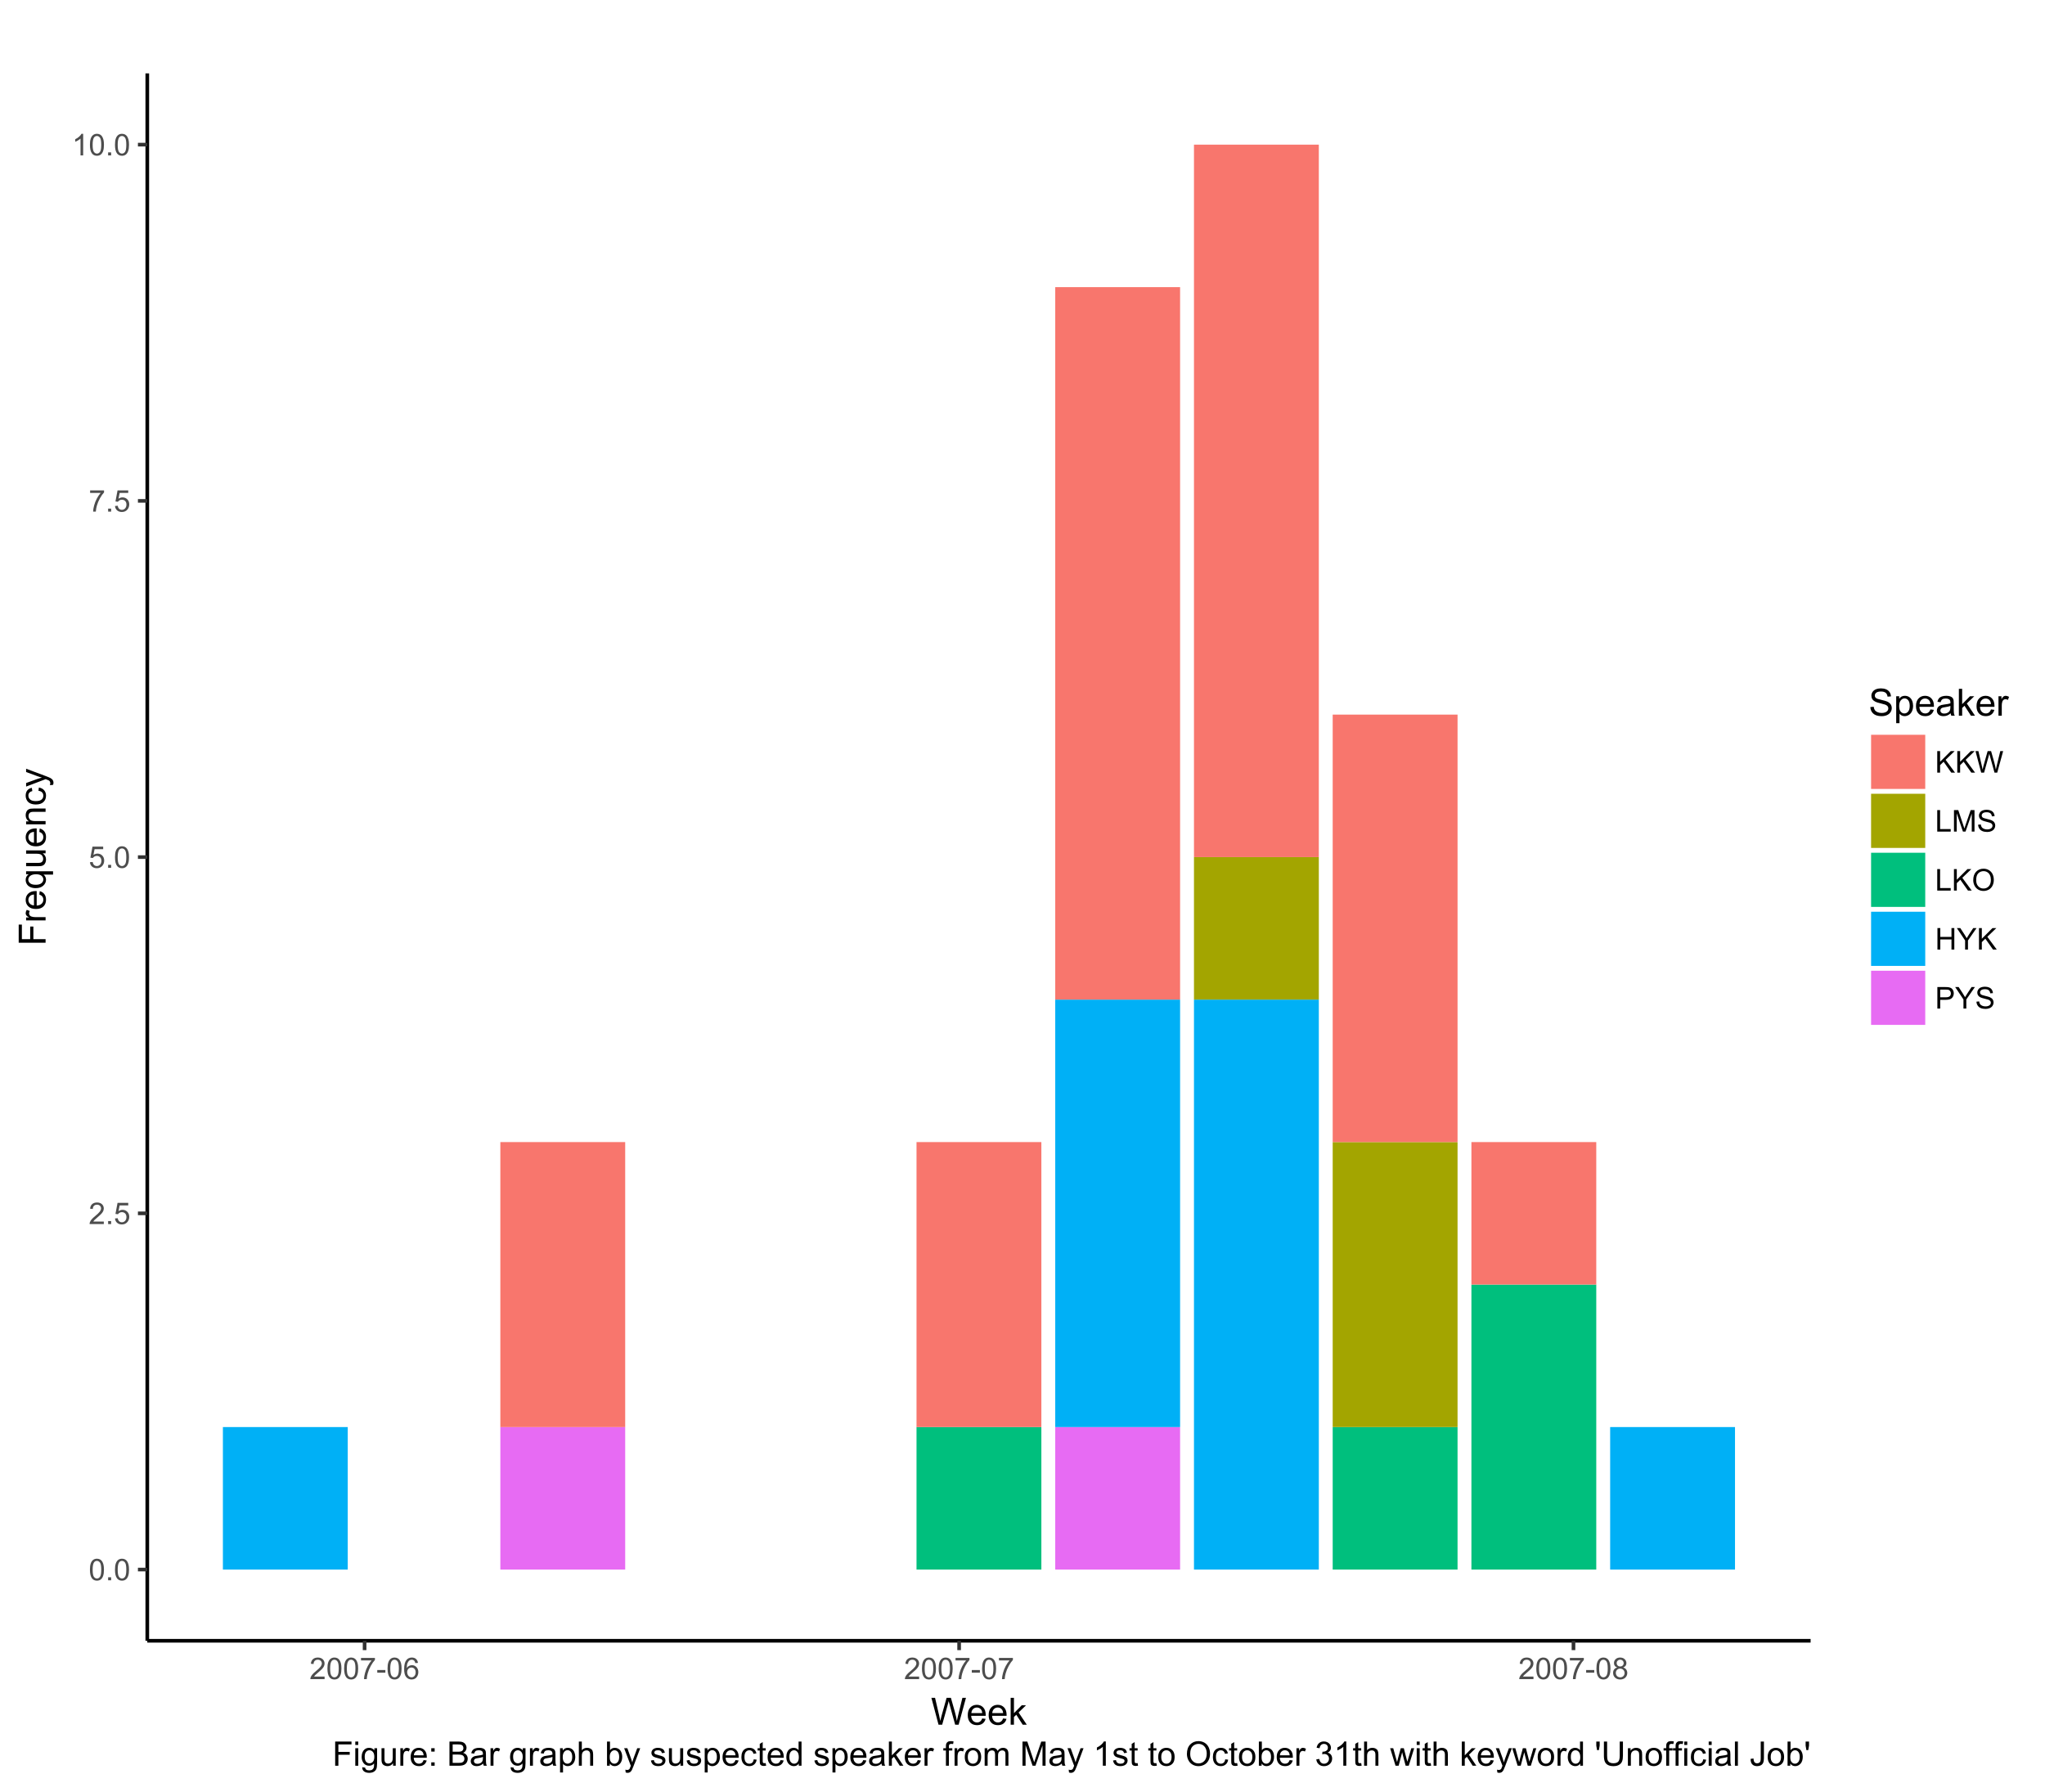 <?xml version="1.0" encoding="UTF-8"?>
<svg xmlns="http://www.w3.org/2000/svg" xmlns:xlink="http://www.w3.org/1999/xlink" width="599pt" height="525pt" viewBox="0 0 599 525" version="1.1">
<defs>
<g>
<symbol overflow="visible" id="glyph0-0">
<path style="stroke:none;" d="M 0.367 -3.105 C 0.363 -3.848 0.438 -4.445 0.594 -4.902 C 0.742 -5.355 0.973 -5.707 1.277 -5.953 C 1.578 -6.199 1.957 -6.32 2.418 -6.324 C 2.754 -6.32 3.051 -6.254 3.309 -6.121 C 3.562 -5.984 3.773 -5.789 3.938 -5.531 C 4.102 -5.273 4.23 -4.961 4.328 -4.594 C 4.422 -4.227 4.469 -3.73 4.473 -3.105 C 4.469 -2.367 4.395 -1.77 4.242 -1.316 C 4.09 -0.859 3.863 -0.508 3.562 -0.262 C 3.258 -0.016 2.875 0.105 2.418 0.109 C 1.809 0.105 1.332 -0.109 0.988 -0.547 C 0.57 -1.066 0.363 -1.922 0.367 -3.105 Z M 1.16 -3.105 C 1.16 -2.07 1.281 -1.379 1.523 -1.039 C 1.766 -0.695 2.062 -0.527 2.418 -0.527 C 2.773 -0.527 3.074 -0.699 3.316 -1.043 C 3.559 -1.387 3.68 -2.074 3.68 -3.105 C 3.68 -4.145 3.559 -4.832 3.316 -5.172 C 3.074 -5.512 2.77 -5.684 2.41 -5.684 C 2.051 -5.684 1.77 -5.531 1.559 -5.234 C 1.293 -4.844 1.16 -4.137 1.16 -3.105 Z M 1.16 -3.105 "/>
</symbol>
<symbol overflow="visible" id="glyph0-1">
<path style="stroke:none;" d="M 0.801 0 L 0.801 -0.883 L 1.68 -0.883 L 1.68 0 Z M 0.801 0 "/>
</symbol>
<symbol overflow="visible" id="glyph0-2">
<path style="stroke:none;" d="M 4.43 -0.742 L 4.43 0 L 0.266 0 C 0.258 -0.188 0.289 -0.367 0.355 -0.539 C 0.461 -0.82 0.629 -1.098 0.863 -1.375 C 1.094 -1.648 1.434 -1.965 1.879 -2.328 C 2.562 -2.887 3.023 -3.332 3.266 -3.664 C 3.5 -3.988 3.621 -4.301 3.625 -4.594 C 3.621 -4.898 3.512 -5.156 3.297 -5.367 C 3.074 -5.578 2.789 -5.684 2.441 -5.684 C 2.066 -5.684 1.77 -5.57 1.547 -5.348 C 1.32 -5.125 1.207 -4.816 1.207 -4.422 L 0.414 -4.504 C 0.465 -5.094 0.668 -5.543 1.027 -5.855 C 1.379 -6.164 1.855 -6.32 2.457 -6.324 C 3.059 -6.32 3.539 -6.152 3.891 -5.82 C 4.242 -5.484 4.418 -5.07 4.422 -4.578 C 4.418 -4.32 4.367 -4.074 4.266 -3.832 C 4.164 -3.59 3.992 -3.332 3.754 -3.062 C 3.512 -2.793 3.113 -2.426 2.562 -1.957 C 2.094 -1.566 1.797 -1.301 1.664 -1.16 C 1.531 -1.02 1.422 -0.879 1.34 -0.742 Z M 4.43 -0.742 "/>
</symbol>
<symbol overflow="visible" id="glyph0-3">
<path style="stroke:none;" d="M 0.367 -1.648 L 1.176 -1.719 C 1.234 -1.32 1.375 -1.023 1.594 -0.824 C 1.812 -0.625 2.078 -0.527 2.391 -0.527 C 2.762 -0.527 3.074 -0.668 3.336 -0.949 C 3.59 -1.23 3.719 -1.602 3.723 -2.066 C 3.719 -2.504 3.594 -2.852 3.348 -3.109 C 3.098 -3.363 2.773 -3.492 2.375 -3.492 C 2.125 -3.492 1.902 -3.434 1.703 -3.32 C 1.5 -3.207 1.344 -3.062 1.23 -2.883 L 0.504 -2.977 L 1.113 -6.215 L 4.246 -6.215 L 4.246 -5.473 L 1.73 -5.473 L 1.391 -3.781 C 1.766 -4.039 2.164 -4.172 2.582 -4.176 C 3.129 -4.172 3.594 -3.98 3.973 -3.605 C 4.352 -3.223 4.539 -2.734 4.543 -2.137 C 4.539 -1.562 4.375 -1.07 4.043 -0.656 C 3.637 -0.148 3.086 0.105 2.391 0.109 C 1.816 0.105 1.348 -0.051 0.984 -0.371 C 0.621 -0.691 0.414 -1.117 0.367 -1.648 Z M 0.367 -1.648 "/>
</symbol>
<symbol overflow="visible" id="glyph0-4">
<path style="stroke:none;" d="M 0.418 -5.473 L 0.418 -6.219 L 4.496 -6.219 L 4.496 -5.617 C 4.09 -5.188 3.691 -4.621 3.301 -3.914 C 2.902 -3.203 2.602 -2.473 2.391 -1.73 C 2.234 -1.199 2.133 -0.625 2.094 0 L 1.297 0 C 1.305 -0.492 1.402 -1.09 1.59 -1.793 C 1.773 -2.496 2.043 -3.172 2.391 -3.824 C 2.738 -4.477 3.109 -5.027 3.504 -5.473 Z M 0.418 -5.473 "/>
</symbol>
<symbol overflow="visible" id="glyph0-5">
<path style="stroke:none;" d="M 3.277 0 L 2.504 0 L 2.504 -4.93 C 2.316 -4.75 2.074 -4.574 1.773 -4.395 C 1.469 -4.215 1.195 -4.082 0.957 -3.996 L 0.957 -4.742 C 1.387 -4.941 1.766 -5.188 2.09 -5.48 C 2.414 -5.77 2.645 -6.051 2.781 -6.324 L 3.277 -6.324 Z M 3.277 0 "/>
</symbol>
<symbol overflow="visible" id="glyph0-6">
<path style="stroke:none;" d="M 0.281 -1.891 L 0.281 -2.668 L 2.656 -2.668 L 2.656 -1.891 Z M 0.281 -1.891 "/>
</symbol>
<symbol overflow="visible" id="glyph0-7">
<path style="stroke:none;" d="M 4.379 -4.758 L 3.609 -4.695 C 3.539 -4.996 3.441 -5.219 3.316 -5.359 C 3.105 -5.574 2.848 -5.684 2.543 -5.688 C 2.297 -5.684 2.078 -5.617 1.895 -5.484 C 1.648 -5.305 1.457 -5.043 1.32 -4.703 C 1.176 -4.363 1.105 -3.879 1.102 -3.25 C 1.285 -3.531 1.512 -3.742 1.781 -3.879 C 2.051 -4.016 2.332 -4.082 2.629 -4.086 C 3.141 -4.082 3.578 -3.895 3.945 -3.516 C 4.305 -3.137 4.488 -2.645 4.492 -2.047 C 4.488 -1.648 4.402 -1.281 4.234 -0.941 C 4.062 -0.602 3.828 -0.34 3.531 -0.16 C 3.23 0.02 2.895 0.105 2.52 0.109 C 1.871 0.105 1.344 -0.129 0.941 -0.602 C 0.531 -1.074 0.328 -1.855 0.332 -2.949 C 0.328 -4.16 0.551 -5.047 1.004 -5.602 C 1.395 -6.082 1.926 -6.32 2.59 -6.324 C 3.086 -6.32 3.492 -6.184 3.809 -5.906 C 4.125 -5.629 4.312 -5.246 4.379 -4.758 Z M 1.219 -2.039 C 1.219 -1.773 1.273 -1.516 1.387 -1.273 C 1.5 -1.027 1.66 -0.844 1.863 -0.719 C 2.066 -0.59 2.277 -0.527 2.504 -0.527 C 2.828 -0.527 3.109 -0.656 3.348 -0.922 C 3.578 -1.184 3.695 -1.543 3.699 -2 C 3.695 -2.43 3.582 -2.773 3.352 -3.027 C 3.117 -3.273 2.824 -3.398 2.477 -3.402 C 2.121 -3.398 1.824 -3.273 1.582 -3.027 C 1.34 -2.773 1.219 -2.445 1.219 -2.039 Z M 1.219 -2.039 "/>
</symbol>
<symbol overflow="visible" id="glyph0-8">
<path style="stroke:none;" d="M 1.555 -3.418 C 1.23 -3.531 0.992 -3.699 0.84 -3.918 C 0.684 -4.133 0.609 -4.395 0.609 -4.699 C 0.609 -5.156 0.773 -5.539 1.102 -5.855 C 1.43 -6.164 1.867 -6.32 2.418 -6.324 C 2.969 -6.32 3.41 -6.16 3.746 -5.844 C 4.078 -5.523 4.246 -5.137 4.25 -4.68 C 4.246 -4.387 4.172 -4.133 4.02 -3.918 C 3.863 -3.699 3.629 -3.531 3.32 -3.418 C 3.707 -3.285 4 -3.082 4.203 -2.805 C 4.402 -2.52 4.504 -2.184 4.508 -1.801 C 4.504 -1.258 4.312 -0.805 3.934 -0.441 C 3.551 -0.074 3.051 0.105 2.434 0.109 C 1.809 0.105 1.309 -0.074 0.926 -0.441 C 0.543 -0.809 0.352 -1.27 0.355 -1.82 C 0.352 -2.23 0.457 -2.574 0.668 -2.852 C 0.875 -3.125 1.168 -3.312 1.555 -3.418 Z M 1.402 -4.727 C 1.398 -4.426 1.496 -4.184 1.688 -3.996 C 1.879 -3.805 2.129 -3.707 2.438 -3.711 C 2.734 -3.707 2.977 -3.801 3.168 -3.992 C 3.355 -4.176 3.449 -4.406 3.453 -4.684 C 3.449 -4.965 3.352 -5.203 3.16 -5.398 C 2.961 -5.586 2.719 -5.684 2.43 -5.688 C 2.129 -5.684 1.883 -5.59 1.691 -5.402 C 1.496 -5.215 1.398 -4.988 1.402 -4.727 Z M 1.152 -1.816 C 1.148 -1.598 1.199 -1.383 1.309 -1.176 C 1.41 -0.969 1.566 -0.809 1.773 -0.695 C 1.98 -0.582 2.203 -0.527 2.441 -0.527 C 2.809 -0.527 3.113 -0.645 3.355 -0.883 C 3.594 -1.121 3.715 -1.426 3.719 -1.793 C 3.715 -2.164 3.59 -2.469 3.344 -2.715 C 3.094 -2.957 2.785 -3.082 2.414 -3.082 C 2.051 -3.082 1.75 -2.961 1.512 -2.719 C 1.27 -2.477 1.148 -2.176 1.152 -1.816 Z M 1.152 -1.816 "/>
</symbol>
<symbol overflow="visible" id="glyph0-9">
<path style="stroke:none;" d="M 0.645 0 L 0.645 -6.301 L 1.477 -6.301 L 1.477 -3.176 L 4.605 -6.301 L 5.738 -6.301 L 3.094 -3.746 L 5.852 0 L 4.754 0 L 2.508 -3.188 L 1.477 -2.184 L 1.477 0 Z M 0.645 0 "/>
</symbol>
<symbol overflow="visible" id="glyph0-10">
<path style="stroke:none;" d="M 1.777 0 L 0.109 -6.301 L 0.961 -6.301 L 1.922 -2.172 C 2.023 -1.734 2.109 -1.305 2.188 -0.883 C 2.344 -1.551 2.438 -1.938 2.469 -2.047 L 3.668 -6.301 L 4.676 -6.301 L 5.578 -3.109 C 5.805 -2.316 5.965 -1.574 6.066 -0.883 C 6.145 -1.277 6.25 -1.734 6.383 -2.25 L 7.371 -6.301 L 8.207 -6.301 L 6.48 0 L 5.676 0 L 4.348 -4.801 C 4.234 -5.199 4.168 -5.445 4.152 -5.539 C 4.082 -5.246 4.02 -5 3.965 -4.801 L 2.629 0 Z M 1.777 0 "/>
</symbol>
<symbol overflow="visible" id="glyph0-11">
<path style="stroke:none;" d="M 0.645 0 L 0.645 -6.301 L 1.477 -6.301 L 1.477 -0.742 L 4.582 -0.742 L 4.582 0 Z M 0.645 0 "/>
</symbol>
<symbol overflow="visible" id="glyph0-12">
<path style="stroke:none;" d="M 0.652 0 L 0.652 -6.301 L 1.906 -6.301 L 3.398 -1.84 C 3.535 -1.422 3.633 -1.109 3.699 -0.906 C 3.77 -1.133 3.883 -1.469 4.035 -1.918 L 5.543 -6.301 L 6.664 -6.301 L 6.664 0 L 5.859 0 L 5.859 -5.273 L 4.031 0 L 3.277 0 L 1.457 -5.363 L 1.457 0 Z M 0.652 0 "/>
</symbol>
<symbol overflow="visible" id="glyph0-13">
<path style="stroke:none;" d="M 0.395 -2.023 L 1.18 -2.094 C 1.215 -1.773 1.305 -1.516 1.441 -1.316 C 1.574 -1.113 1.785 -0.949 2.074 -0.828 C 2.359 -0.699 2.68 -0.637 3.043 -0.641 C 3.355 -0.637 3.637 -0.684 3.883 -0.781 C 4.125 -0.875 4.305 -1.008 4.426 -1.172 C 4.543 -1.336 4.605 -1.516 4.605 -1.711 C 4.605 -1.906 4.547 -2.078 4.434 -2.227 C 4.316 -2.375 4.129 -2.5 3.867 -2.602 C 3.695 -2.664 3.32 -2.766 2.746 -2.906 C 2.164 -3.047 1.758 -3.176 1.531 -3.301 C 1.227 -3.453 1.004 -3.648 0.855 -3.887 C 0.707 -4.117 0.633 -4.379 0.637 -4.672 C 0.633 -4.984 0.723 -5.281 0.906 -5.562 C 1.082 -5.836 1.344 -6.047 1.695 -6.191 C 2.039 -6.332 2.426 -6.402 2.852 -6.406 C 3.316 -6.402 3.73 -6.328 4.09 -6.18 C 4.445 -6.027 4.719 -5.805 4.91 -5.516 C 5.102 -5.219 5.203 -4.891 5.219 -4.523 L 4.422 -4.465 C 4.375 -4.863 4.23 -5.164 3.984 -5.367 C 3.734 -5.57 3.367 -5.672 2.887 -5.672 C 2.383 -5.672 2.016 -5.578 1.785 -5.395 C 1.555 -5.207 1.441 -4.984 1.441 -4.727 C 1.441 -4.496 1.52 -4.309 1.684 -4.168 C 1.84 -4.02 2.262 -3.871 2.941 -3.719 C 3.617 -3.562 4.082 -3.43 4.336 -3.316 C 4.703 -3.145 4.973 -2.93 5.148 -2.672 C 5.32 -2.414 5.406 -2.113 5.41 -1.777 C 5.406 -1.441 5.312 -1.129 5.121 -0.832 C 4.93 -0.535 4.652 -0.301 4.293 -0.137 C 3.93 0.027 3.527 0.105 3.082 0.109 C 2.512 0.105 2.031 0.023 1.648 -0.141 C 1.258 -0.305 0.957 -0.555 0.742 -0.891 C 0.52 -1.223 0.402 -1.598 0.395 -2.023 Z M 0.395 -2.023 "/>
</symbol>
<symbol overflow="visible" id="glyph0-14">
<path style="stroke:none;" d="M 0.426 -3.066 C 0.422 -4.109 0.703 -4.93 1.266 -5.523 C 1.828 -6.113 2.551 -6.41 3.441 -6.41 C 4.02 -6.41 4.543 -6.27 5.012 -5.992 C 5.477 -5.715 5.836 -5.328 6.082 -4.832 C 6.324 -4.332 6.445 -3.77 6.449 -3.141 C 6.445 -2.5 6.316 -1.926 6.062 -1.426 C 5.801 -0.918 5.434 -0.539 4.965 -0.281 C 4.488 -0.023 3.98 0.105 3.438 0.109 C 2.84 0.105 2.309 -0.035 1.848 -0.32 C 1.379 -0.605 1.027 -0.996 0.785 -1.496 C 0.543 -1.988 0.422 -2.512 0.426 -3.066 Z M 1.285 -3.055 C 1.281 -2.293 1.484 -1.695 1.895 -1.262 C 2.301 -0.82 2.816 -0.602 3.434 -0.605 C 4.059 -0.602 4.574 -0.824 4.98 -1.266 C 5.387 -1.707 5.59 -2.332 5.59 -3.145 C 5.59 -3.656 5.5 -4.105 5.328 -4.488 C 5.152 -4.871 4.902 -5.168 4.57 -5.379 C 4.234 -5.59 3.859 -5.695 3.445 -5.695 C 2.855 -5.695 2.348 -5.492 1.922 -5.086 C 1.496 -4.68 1.281 -4 1.285 -3.055 Z M 1.285 -3.055 "/>
</symbol>
<symbol overflow="visible" id="glyph0-15">
<path style="stroke:none;" d="M 0.703 0 L 0.703 -6.301 L 1.539 -6.301 L 1.539 -3.711 L 4.812 -3.711 L 4.812 -6.301 L 5.645 -6.301 L 5.645 0 L 4.812 0 L 4.812 -2.969 L 1.539 -2.969 L 1.539 0 Z M 0.703 0 "/>
</symbol>
<symbol overflow="visible" id="glyph0-16">
<path style="stroke:none;" d="M 2.453 0 L 2.453 -2.668 L 0.027 -6.301 L 1.039 -6.301 L 2.281 -4.398 C 2.508 -4.043 2.723 -3.688 2.922 -3.336 C 3.109 -3.66 3.34 -4.031 3.609 -4.445 L 4.828 -6.301 L 5.801 -6.301 L 3.289 -2.668 L 3.289 0 Z M 2.453 0 "/>
</symbol>
<symbol overflow="visible" id="glyph0-17">
<path style="stroke:none;" d="M 0.68 0 L 0.68 -6.301 L 3.055 -6.301 C 3.469 -6.297 3.789 -6.277 4.012 -6.238 C 4.32 -6.184 4.578 -6.086 4.789 -5.941 C 4.996 -5.797 5.168 -5.594 5.297 -5.336 C 5.422 -5.074 5.484 -4.789 5.488 -4.477 C 5.484 -3.941 5.312 -3.488 4.977 -3.117 C 4.633 -2.746 4.02 -2.559 3.129 -2.562 L 1.512 -2.562 L 1.512 0 Z M 1.512 -3.305 L 3.141 -3.305 C 3.68 -3.305 4.062 -3.402 4.289 -3.605 C 4.516 -3.801 4.629 -4.086 4.629 -4.453 C 4.629 -4.715 4.559 -4.938 4.426 -5.129 C 4.289 -5.312 4.117 -5.438 3.902 -5.5 C 3.762 -5.535 3.5 -5.555 3.125 -5.555 L 1.512 -5.555 Z M 1.512 -3.305 "/>
</symbol>
<symbol overflow="visible" id="glyph1-0">
<path style="stroke:none;" d="M 2.223 0 L 0.133 -7.875 L 1.203 -7.875 L 2.402 -2.711 C 2.527 -2.168 2.637 -1.633 2.734 -1.102 C 2.934 -1.941 3.051 -2.426 3.09 -2.555 L 4.586 -7.875 L 5.844 -7.875 L 6.973 -3.891 C 7.254 -2.898 7.457 -1.969 7.586 -1.102 C 7.684 -1.598 7.812 -2.168 7.977 -2.812 L 9.211 -7.875 L 10.258 -7.875 L 8.102 0 L 7.094 0 L 5.438 -6 C 5.297 -6.5 5.211 -6.805 5.188 -6.922 C 5.102 -6.559 5.027 -6.254 4.957 -6 L 3.289 0 Z M 2.223 0 "/>
</symbol>
<symbol overflow="visible" id="glyph1-1">
<path style="stroke:none;" d="M 4.629 -1.836 L 5.629 -1.715 C 5.469 -1.125 5.176 -0.672 4.75 -0.352 C 4.324 -0.031 3.781 0.129 3.121 0.129 C 2.281 0.129 1.617 -0.125 1.133 -0.641 C 0.641 -1.152 0.398 -1.875 0.402 -2.805 C 0.398 -3.762 0.645 -4.504 1.145 -5.035 C 1.637 -5.562 2.277 -5.828 3.066 -5.832 C 3.824 -5.828 4.449 -5.57 4.934 -5.051 C 5.418 -4.531 5.66 -3.801 5.66 -2.863 C 5.66 -2.805 5.656 -2.719 5.656 -2.605 L 1.402 -2.605 C 1.434 -1.977 1.613 -1.496 1.934 -1.164 C 2.25 -0.828 2.645 -0.66 3.125 -0.664 C 3.477 -0.66 3.781 -0.754 4.031 -0.945 C 4.281 -1.129 4.48 -1.426 4.629 -1.836 Z M 1.457 -3.398 L 4.641 -3.398 C 4.598 -3.879 4.473 -4.238 4.273 -4.48 C 3.961 -4.852 3.562 -5.039 3.078 -5.039 C 2.629 -5.039 2.258 -4.891 1.957 -4.594 C 1.652 -4.297 1.484 -3.898 1.457 -3.398 Z M 1.457 -3.398 "/>
</symbol>
<symbol overflow="visible" id="glyph1-2">
<path style="stroke:none;" d="M 0.73 0 L 0.73 -7.875 L 1.695 -7.875 L 1.695 -3.383 L 3.984 -5.703 L 5.238 -5.703 L 3.055 -3.586 L 5.457 0 L 4.266 0 L 2.379 -2.918 L 1.695 -2.262 L 1.695 0 Z M 0.73 0 "/>
</symbol>
<symbol overflow="visible" id="glyph1-3">
<path style="stroke:none;" d="M 0.492 -2.531 L 1.477 -2.617 C 1.523 -2.219 1.629 -1.895 1.801 -1.645 C 1.969 -1.391 2.234 -1.188 2.594 -1.031 C 2.949 -0.875 3.352 -0.797 3.805 -0.801 C 4.195 -0.797 4.547 -0.855 4.855 -0.977 C 5.156 -1.094 5.383 -1.258 5.535 -1.465 C 5.68 -1.668 5.754 -1.891 5.758 -2.137 C 5.754 -2.383 5.684 -2.598 5.543 -2.785 C 5.398 -2.965 5.16 -3.121 4.836 -3.25 C 4.617 -3.332 4.148 -3.461 3.43 -3.633 C 2.703 -3.805 2.199 -3.969 1.914 -4.125 C 1.535 -4.32 1.254 -4.562 1.07 -4.859 C 0.887 -5.148 0.797 -5.477 0.797 -5.84 C 0.797 -6.234 0.906 -6.605 1.133 -6.953 C 1.355 -7.297 1.688 -7.559 2.121 -7.738 C 2.555 -7.914 3.035 -8.004 3.566 -8.008 C 4.148 -8.004 4.664 -7.91 5.109 -7.727 C 5.555 -7.535 5.898 -7.258 6.141 -6.895 C 6.379 -6.527 6.508 -6.113 6.527 -5.656 L 5.527 -5.582 C 5.469 -6.078 5.289 -6.453 4.98 -6.707 C 4.668 -6.961 4.211 -7.09 3.609 -7.09 C 2.977 -7.09 2.516 -6.973 2.23 -6.742 C 1.941 -6.512 1.797 -6.234 1.801 -5.906 C 1.797 -5.625 1.898 -5.391 2.105 -5.211 C 2.301 -5.023 2.824 -4.836 3.676 -4.648 C 4.52 -4.453 5.102 -4.289 5.418 -4.148 C 5.875 -3.934 6.215 -3.664 6.434 -3.344 C 6.652 -3.02 6.762 -2.645 6.762 -2.223 C 6.762 -1.801 6.641 -1.406 6.402 -1.039 C 6.16 -0.664 5.816 -0.379 5.367 -0.176 C 4.918 0.027 4.41 0.129 3.852 0.133 C 3.133 0.129 2.535 0.027 2.059 -0.176 C 1.574 -0.383 1.199 -0.695 0.926 -1.113 C 0.652 -1.531 0.508 -2.004 0.492 -2.531 Z M 0.492 -2.531 "/>
</symbol>
<symbol overflow="visible" id="glyph1-4">
<path style="stroke:none;" d="M 0.727 2.188 L 0.727 -5.703 L 1.605 -5.703 L 1.605 -4.961 C 1.812 -5.25 2.047 -5.469 2.309 -5.613 C 2.57 -5.758 2.887 -5.828 3.262 -5.832 C 3.746 -5.828 4.176 -5.703 4.551 -5.457 C 4.922 -5.203 5.203 -4.852 5.391 -4.395 C 5.578 -3.938 5.672 -3.438 5.676 -2.895 C 5.672 -2.309 5.566 -1.781 5.359 -1.316 C 5.148 -0.848 4.844 -0.488 4.449 -0.242 C 4.047 0.008 3.629 0.129 3.191 0.129 C 2.867 0.129 2.578 0.062 2.32 -0.074 C 2.062 -0.211 1.852 -0.383 1.691 -0.59 L 1.691 2.188 Z M 1.602 -2.82 C 1.598 -2.082 1.746 -1.539 2.047 -1.191 C 2.34 -0.836 2.699 -0.66 3.125 -0.664 C 3.551 -0.66 3.918 -0.844 4.227 -1.211 C 4.531 -1.574 4.688 -2.137 4.688 -2.898 C 4.688 -3.625 4.535 -4.168 4.238 -4.531 C 3.938 -4.891 3.582 -5.074 3.168 -5.074 C 2.754 -5.074 2.391 -4.879 2.074 -4.496 C 1.758 -4.109 1.598 -3.551 1.602 -2.82 Z M 1.602 -2.82 "/>
</symbol>
<symbol overflow="visible" id="glyph1-5">
<path style="stroke:none;" d="M 4.445 -0.703 C 4.086 -0.398 3.742 -0.184 3.414 -0.059 C 3.082 0.066 2.727 0.129 2.348 0.129 C 1.719 0.129 1.238 -0.023 0.902 -0.328 C 0.566 -0.633 0.398 -1.023 0.398 -1.504 C 0.398 -1.781 0.461 -2.035 0.586 -2.27 C 0.711 -2.496 0.875 -2.684 1.086 -2.824 C 1.289 -2.965 1.523 -3.07 1.781 -3.141 C 1.969 -3.191 2.254 -3.238 2.641 -3.289 C 3.418 -3.375 3.992 -3.488 4.367 -3.621 C 4.367 -3.754 4.371 -3.836 4.371 -3.871 C 4.371 -4.266 4.277 -4.543 4.098 -4.703 C 3.848 -4.918 3.48 -5.027 2.996 -5.031 C 2.539 -5.027 2.203 -4.949 1.988 -4.793 C 1.77 -4.633 1.609 -4.352 1.508 -3.949 L 0.562 -4.078 C 0.648 -4.48 0.789 -4.805 0.988 -5.055 C 1.184 -5.301 1.469 -5.492 1.844 -5.629 C 2.215 -5.762 2.645 -5.828 3.137 -5.832 C 3.621 -5.828 4.02 -5.773 4.324 -5.66 C 4.629 -5.543 4.852 -5.398 4.996 -5.227 C 5.137 -5.055 5.238 -4.836 5.297 -4.57 C 5.328 -4.406 5.344 -4.109 5.344 -3.68 L 5.344 -2.391 C 5.344 -1.492 5.363 -0.922 5.406 -0.684 C 5.445 -0.445 5.527 -0.219 5.648 0 L 4.641 0 C 4.539 -0.199 4.473 -0.434 4.445 -0.703 Z M 4.367 -2.863 C 4.012 -2.719 3.488 -2.598 2.789 -2.496 C 2.391 -2.438 2.105 -2.371 1.941 -2.301 C 1.773 -2.227 1.648 -2.121 1.562 -1.988 C 1.473 -1.848 1.43 -1.695 1.43 -1.531 C 1.43 -1.27 1.527 -1.055 1.723 -0.887 C 1.918 -0.711 2.203 -0.625 2.578 -0.629 C 2.949 -0.625 3.277 -0.707 3.57 -0.871 C 3.859 -1.031 4.074 -1.254 4.211 -1.543 C 4.312 -1.754 4.363 -2.078 4.367 -2.508 Z M 4.367 -2.863 "/>
</symbol>
<symbol overflow="visible" id="glyph1-6">
<path style="stroke:none;" d="M 0.715 0 L 0.715 -5.703 L 1.586 -5.703 L 1.586 -4.84 C 1.805 -5.242 2.008 -5.508 2.199 -5.637 C 2.383 -5.766 2.59 -5.828 2.82 -5.832 C 3.141 -5.828 3.473 -5.727 3.812 -5.523 L 3.48 -4.625 C 3.242 -4.762 3.004 -4.832 2.773 -4.836 C 2.555 -4.832 2.363 -4.77 2.199 -4.645 C 2.027 -4.516 1.91 -4.34 1.844 -4.113 C 1.73 -3.77 1.676 -3.391 1.68 -2.984 L 1.68 0 Z M 0.715 0 "/>
</symbol>
<symbol overflow="visible" id="glyph2-0">
<path style="stroke:none;" d="M 0 -0.902 L -7.875 -0.902 L -7.875 -6.215 L -6.945 -6.215 L -6.945 -1.945 L -4.508 -1.945 L -4.508 -5.641 L -3.578 -5.641 L -3.578 -1.945 L 0 -1.945 Z M 0 -0.902 "/>
</symbol>
<symbol overflow="visible" id="glyph2-1">
<path style="stroke:none;" d="M 0 -0.715 L -5.703 -0.715 L -5.703 -1.586 L -4.84 -1.586 C -5.242 -1.805 -5.508 -2.008 -5.637 -2.199 C -5.766 -2.383 -5.828 -2.59 -5.832 -2.82 C -5.828 -3.141 -5.727 -3.473 -5.523 -3.812 L -4.625 -3.48 C -4.762 -3.242 -4.832 -3.004 -4.836 -2.773 C -4.832 -2.555 -4.77 -2.363 -4.645 -2.199 C -4.516 -2.027 -4.34 -1.91 -4.113 -1.844 C -3.77 -1.73 -3.391 -1.676 -2.984 -1.68 L 0 -1.68 Z M 0 -0.715 "/>
</symbol>
<symbol overflow="visible" id="glyph2-2">
<path style="stroke:none;" d="M -1.836 -4.629 L -1.715 -5.629 C -1.125 -5.469 -0.672 -5.176 -0.352 -4.75 C -0.031 -4.324 0.129 -3.781 0.129 -3.121 C 0.129 -2.281 -0.125 -1.617 -0.641 -1.133 C -1.152 -0.641 -1.875 -0.398 -2.805 -0.402 C -3.762 -0.398 -4.504 -0.645 -5.035 -1.145 C -5.562 -1.637 -5.828 -2.277 -5.832 -3.066 C -5.828 -3.824 -5.57 -4.449 -5.051 -4.934 C -4.531 -5.418 -3.801 -5.66 -2.863 -5.66 C -2.805 -5.66 -2.719 -5.656 -2.605 -5.656 L -2.605 -1.402 C -1.977 -1.434 -1.496 -1.613 -1.164 -1.934 C -0.828 -2.25 -0.66 -2.645 -0.664 -3.125 C -0.66 -3.477 -0.754 -3.781 -0.941 -4.031 C -1.125 -4.281 -1.422 -4.48 -1.836 -4.629 Z M -3.398 -1.457 L -3.398 -4.641 C -3.879 -4.598 -4.238 -4.473 -4.48 -4.273 C -4.852 -3.961 -5.039 -3.562 -5.039 -3.078 C -5.039 -2.629 -4.891 -2.258 -4.594 -1.957 C -4.297 -1.652 -3.898 -1.484 -3.398 -1.457 Z M -3.398 -1.457 "/>
</symbol>
<symbol overflow="visible" id="glyph2-3">
<path style="stroke:none;" d="M 2.188 -4.359 L -0.605 -4.359 C -0.391 -4.211 -0.215 -4 -0.078 -3.73 C 0.062 -3.457 0.129 -3.168 0.129 -2.867 C 0.129 -2.188 -0.141 -1.605 -0.68 -1.117 C -1.219 -0.629 -1.961 -0.387 -2.906 -0.387 C -3.477 -0.387 -3.988 -0.484 -4.445 -0.684 C -4.898 -0.883 -5.242 -1.172 -5.48 -1.551 C -5.711 -1.926 -5.828 -2.34 -5.832 -2.793 C -5.828 -3.496 -5.531 -4.051 -4.941 -4.457 L -5.703 -4.457 L -5.703 -5.328 L 2.188 -5.328 Z M -2.867 -1.379 C -2.129 -1.375 -1.578 -1.531 -1.215 -1.84 C -0.844 -2.148 -0.66 -2.516 -0.664 -2.949 C -0.66 -3.355 -0.836 -3.711 -1.188 -4.012 C -1.535 -4.305 -2.066 -4.453 -2.781 -4.457 C -3.539 -4.453 -4.109 -4.297 -4.496 -3.988 C -4.875 -3.672 -5.066 -3.305 -5.07 -2.883 C -5.066 -2.465 -4.891 -2.109 -4.535 -1.816 C -4.176 -1.523 -3.617 -1.375 -2.867 -1.379 Z M -2.867 -1.379 "/>
</symbol>
<symbol overflow="visible" id="glyph2-4">
<path style="stroke:none;" d="M 0 -4.465 L -0.836 -4.465 C -0.191 -4.02 0.129 -3.414 0.129 -2.652 C 0.129 -2.312 0.066 -2 -0.062 -1.711 C -0.191 -1.418 -0.355 -1.199 -0.551 -1.059 C -0.746 -0.914 -0.984 -0.816 -1.266 -0.762 C -1.453 -0.723 -1.754 -0.703 -2.172 -0.703 L -5.703 -0.703 L -5.703 -1.672 L -2.539 -1.672 C -2.031 -1.668 -1.691 -1.688 -1.52 -1.73 C -1.262 -1.785 -1.062 -1.914 -0.918 -2.113 C -0.773 -2.309 -0.703 -2.555 -0.703 -2.848 C -0.703 -3.137 -0.777 -3.406 -0.926 -3.66 C -1.074 -3.914 -1.273 -4.094 -1.531 -4.199 C -1.785 -4.305 -2.16 -4.359 -2.648 -4.359 L -5.703 -4.359 L -5.703 -5.328 L 0 -5.328 Z M 0 -4.465 "/>
</symbol>
<symbol overflow="visible" id="glyph2-5">
<path style="stroke:none;" d="M 0 -0.727 L -5.703 -0.727 L -5.703 -1.594 L -4.895 -1.594 C -5.516 -2.012 -5.828 -2.617 -5.832 -3.41 C -5.828 -3.754 -5.766 -4.066 -5.645 -4.355 C -5.52 -4.641 -5.359 -4.859 -5.16 -5.004 C -4.957 -5.145 -4.719 -5.242 -4.445 -5.305 C -4.266 -5.336 -3.953 -5.355 -3.508 -5.359 L 0 -5.359 L 0 -4.395 L -3.469 -4.395 C -3.863 -4.395 -4.156 -4.355 -4.352 -4.281 C -4.543 -4.203 -4.699 -4.07 -4.82 -3.879 C -4.934 -3.688 -4.992 -3.461 -4.996 -3.207 C -4.992 -2.793 -4.859 -2.438 -4.602 -2.141 C -4.336 -1.836 -3.844 -1.688 -3.117 -1.691 L 0 -1.691 Z M 0 -0.727 "/>
</symbol>
<symbol overflow="visible" id="glyph2-6">
<path style="stroke:none;" d="M -2.09 -4.445 L -1.965 -5.398 C -1.309 -5.289 -0.797 -5.023 -0.426 -4.598 C -0.055 -4.168 0.129 -3.645 0.129 -3.023 C 0.129 -2.242 -0.125 -1.613 -0.637 -1.141 C -1.145 -0.664 -1.875 -0.426 -2.832 -0.43 C -3.441 -0.426 -3.98 -0.527 -4.445 -0.734 C -4.906 -0.938 -5.254 -1.25 -5.484 -1.668 C -5.715 -2.082 -5.828 -2.535 -5.832 -3.031 C -5.828 -3.645 -5.672 -4.152 -5.363 -4.547 C -5.047 -4.941 -4.602 -5.191 -4.027 -5.305 L -3.883 -4.367 C -4.262 -4.273 -4.551 -4.117 -4.746 -3.891 C -4.941 -3.664 -5.039 -3.387 -5.039 -3.066 C -5.039 -2.574 -4.863 -2.18 -4.516 -1.879 C -4.164 -1.57 -3.613 -1.418 -2.859 -1.422 C -2.09 -1.418 -1.531 -1.566 -1.184 -1.863 C -0.836 -2.156 -0.66 -2.539 -0.664 -3.012 C -0.66 -3.391 -0.777 -3.707 -1.012 -3.961 C -1.242 -4.215 -1.602 -4.375 -2.09 -4.445 Z M -2.09 -4.445 "/>
</symbol>
<symbol overflow="visible" id="glyph2-7">
<path style="stroke:none;" d="M 2.195 -0.684 L 1.289 -0.574 C 1.344 -0.785 1.371 -0.969 1.375 -1.129 C 1.371 -1.34 1.336 -1.512 1.266 -1.641 C 1.195 -1.77 1.094 -1.875 0.969 -1.961 C 0.867 -2.02 0.629 -2.117 0.246 -2.258 C 0.191 -2.27 0.113 -2.301 0.012 -2.344 L -5.703 -0.176 L -5.703 -1.219 L -2.402 -2.406 C -1.98 -2.559 -1.539 -2.695 -1.078 -2.82 C -1.523 -2.926 -1.957 -3.059 -2.379 -3.219 L -5.703 -4.438 L -5.703 -5.402 L 0.098 -3.234 C 0.719 -3 1.148 -2.816 1.391 -2.691 C 1.707 -2.516 1.941 -2.32 2.094 -2.098 C 2.238 -1.875 2.312 -1.609 2.316 -1.305 C 2.312 -1.117 2.273 -0.91 2.195 -0.684 Z M 2.195 -0.684 "/>
</symbol>
<symbol overflow="visible" id="glyph3-0">
<path style="stroke:none;" d="M 0.812 0 L 0.812 -7.086 L 5.594 -7.086 L 5.594 -6.25 L 1.75 -6.25 L 1.75 -4.055 L 5.074 -4.055 L 5.074 -3.219 L 1.75 -3.219 L 1.75 0 Z M 0.812 0 "/>
</symbol>
<symbol overflow="visible" id="glyph3-1">
<path style="stroke:none;" d="M 0.656 -6.086 L 0.656 -7.086 L 1.527 -7.086 L 1.527 -6.086 Z M 0.656 0 L 0.656 -5.133 L 1.527 -5.133 L 1.527 0 Z M 0.656 0 "/>
</symbol>
<symbol overflow="visible" id="glyph3-2">
<path style="stroke:none;" d="M 0.492 0.426 L 1.34 0.551 C 1.371 0.809 1.469 0.996 1.633 1.121 C 1.848 1.277 2.145 1.359 2.52 1.363 C 2.918 1.359 3.227 1.277 3.449 1.121 C 3.668 0.957 3.816 0.734 3.895 0.445 C 3.938 0.266 3.961 -0.105 3.961 -0.672 C 3.578 -0.223 3.102 0 2.539 0 C 1.828 0 1.281 -0.254 0.898 -0.762 C 0.508 -1.27 0.316 -1.879 0.32 -2.598 C 0.316 -3.082 0.406 -3.535 0.586 -3.953 C 0.762 -4.363 1.016 -4.684 1.355 -4.91 C 1.688 -5.137 2.086 -5.25 2.543 -5.25 C 3.148 -5.25 3.648 -5.004 4.043 -4.516 L 4.043 -5.133 L 4.844 -5.133 L 4.844 -0.695 C 4.84 0.105 4.758 0.668 4.598 1.004 C 4.434 1.332 4.176 1.598 3.824 1.793 C 3.469 1.984 3.035 2.078 2.523 2.082 C 1.91 2.078 1.414 1.941 1.039 1.668 C 0.656 1.391 0.477 0.977 0.492 0.426 Z M 1.215 -2.66 C 1.211 -1.984 1.344 -1.492 1.613 -1.184 C 1.879 -0.871 2.215 -0.715 2.621 -0.719 C 3.016 -0.715 3.352 -0.867 3.625 -1.18 C 3.895 -1.484 4.031 -1.969 4.031 -2.629 C 4.031 -3.258 3.891 -3.73 3.613 -4.051 C 3.332 -4.367 2.996 -4.527 2.605 -4.531 C 2.219 -4.527 1.891 -4.371 1.621 -4.059 C 1.348 -3.742 1.211 -3.277 1.215 -2.66 Z M 1.215 -2.66 "/>
</symbol>
<symbol overflow="visible" id="glyph3-3">
<path style="stroke:none;" d="M 4.016 0 L 4.016 -0.754 C 3.613 -0.172 3.07 0.117 2.387 0.117 C 2.082 0.117 1.801 0.062 1.539 -0.055 C 1.273 -0.168 1.078 -0.316 0.953 -0.492 C 0.824 -0.668 0.734 -0.883 0.688 -1.141 C 0.648 -1.309 0.633 -1.578 0.633 -1.953 L 0.633 -5.133 L 1.504 -5.133 L 1.504 -2.285 C 1.5 -1.832 1.516 -1.523 1.555 -1.367 C 1.609 -1.133 1.727 -0.953 1.906 -0.828 C 2.078 -0.695 2.297 -0.633 2.562 -0.633 C 2.82 -0.633 3.066 -0.699 3.297 -0.832 C 3.523 -0.965 3.684 -1.145 3.781 -1.379 C 3.875 -1.605 3.926 -1.941 3.926 -2.383 L 3.926 -5.133 L 4.797 -5.133 L 4.797 0 Z M 4.016 0 "/>
</symbol>
<symbol overflow="visible" id="glyph3-4">
<path style="stroke:none;" d="M 0.645 0 L 0.645 -5.133 L 1.426 -5.133 L 1.426 -4.355 C 1.621 -4.715 1.809 -4.957 1.98 -5.074 C 2.148 -5.191 2.332 -5.25 2.539 -5.25 C 2.828 -5.25 3.129 -5.156 3.434 -4.969 L 3.133 -4.16 C 2.918 -4.285 2.707 -4.348 2.496 -4.352 C 2.305 -4.348 2.133 -4.289 1.98 -4.18 C 1.828 -4.062 1.719 -3.906 1.656 -3.703 C 1.559 -3.391 1.512 -3.051 1.512 -2.688 L 1.512 0 Z M 0.645 0 "/>
</symbol>
<symbol overflow="visible" id="glyph3-5">
<path style="stroke:none;" d="M 4.168 -1.652 L 5.066 -1.543 C 4.922 -1.012 4.66 -0.605 4.277 -0.316 C 3.895 -0.027 3.402 0.117 2.809 0.117 C 2.055 0.117 1.461 -0.113 1.023 -0.574 C 0.582 -1.035 0.363 -1.684 0.363 -2.523 C 0.363 -3.387 0.582 -4.059 1.027 -4.535 C 1.469 -5.012 2.047 -5.25 2.762 -5.25 C 3.441 -5.25 4.004 -5.016 4.441 -4.547 C 4.875 -4.078 5.09 -3.422 5.094 -2.578 C 5.09 -2.523 5.09 -2.445 5.09 -2.344 L 1.262 -2.344 C 1.289 -1.781 1.449 -1.348 1.738 -1.047 C 2.023 -0.746 2.383 -0.598 2.812 -0.598 C 3.133 -0.598 3.402 -0.68 3.629 -0.848 C 3.852 -1.016 4.031 -1.285 4.168 -1.652 Z M 1.309 -3.059 L 4.176 -3.059 C 4.133 -3.488 4.023 -3.812 3.848 -4.031 C 3.57 -4.367 3.211 -4.535 2.77 -4.535 C 2.367 -4.535 2.031 -4.398 1.762 -4.133 C 1.484 -3.859 1.332 -3.504 1.309 -3.059 Z M 1.309 -3.059 "/>
</symbol>
<symbol overflow="visible" id="glyph3-6">
<path style="stroke:none;" d="M 0.895 -4.145 L 0.895 -5.133 L 1.887 -5.133 L 1.887 -4.145 Z M 0.895 0 L 0.895 -0.992 L 1.887 -0.992 L 1.887 0 Z M 0.895 0 "/>
</symbol>
<symbol overflow="visible" id="glyph3-7">
<path style="stroke:none;" d=""/>
</symbol>
<symbol overflow="visible" id="glyph3-8">
<path style="stroke:none;" d="M 0.727 0 L 0.727 -7.086 L 3.383 -7.086 C 3.922 -7.082 4.355 -7.012 4.684 -6.871 C 5.008 -6.727 5.266 -6.504 5.453 -6.207 C 5.637 -5.906 5.73 -5.598 5.734 -5.273 C 5.73 -4.969 5.648 -4.684 5.484 -4.418 C 5.32 -4.148 5.07 -3.93 4.742 -3.77 C 5.168 -3.641 5.5 -3.426 5.73 -3.125 C 5.961 -2.82 6.074 -2.465 6.078 -2.055 C 6.074 -1.719 6.004 -1.41 5.867 -1.125 C 5.723 -0.84 5.551 -0.621 5.344 -0.469 C 5.137 -0.312 4.879 -0.195 4.57 -0.117 C 4.258 -0.039 3.875 0 3.426 0 Z M 1.664 -4.109 L 3.195 -4.109 C 3.609 -4.105 3.91 -4.133 4.09 -4.191 C 4.324 -4.258 4.5 -4.375 4.625 -4.543 C 4.742 -4.703 4.805 -4.91 4.809 -5.164 C 4.805 -5.395 4.75 -5.602 4.641 -5.781 C 4.527 -5.957 4.363 -6.078 4.156 -6.148 C 3.945 -6.211 3.586 -6.246 3.078 -6.25 L 1.664 -6.25 Z M 1.664 -0.836 L 3.426 -0.836 C 3.727 -0.832 3.941 -0.844 4.066 -0.871 C 4.281 -0.906 4.461 -0.969 4.605 -1.062 C 4.75 -1.148 4.867 -1.281 4.965 -1.457 C 5.055 -1.625 5.102 -1.824 5.105 -2.055 C 5.102 -2.316 5.035 -2.547 4.902 -2.742 C 4.766 -2.938 4.578 -3.074 4.336 -3.152 C 4.094 -3.23 3.746 -3.27 3.301 -3.273 L 1.664 -3.273 Z M 1.664 -0.836 "/>
</symbol>
<symbol overflow="visible" id="glyph3-9">
<path style="stroke:none;" d="M 4.004 -0.633 C 3.676 -0.359 3.367 -0.164 3.07 -0.051 C 2.773 0.062 2.453 0.117 2.113 0.117 C 1.547 0.117 1.113 -0.02 0.812 -0.297 C 0.508 -0.57 0.355 -0.922 0.359 -1.352 C 0.355 -1.602 0.414 -1.832 0.527 -2.043 C 0.641 -2.25 0.789 -2.418 0.977 -2.543 C 1.16 -2.668 1.371 -2.762 1.605 -2.828 C 1.773 -2.871 2.031 -2.914 2.379 -2.957 C 3.082 -3.039 3.598 -3.141 3.93 -3.258 C 3.93 -3.375 3.93 -3.449 3.934 -3.484 C 3.93 -3.836 3.848 -4.086 3.688 -4.234 C 3.461 -4.43 3.133 -4.527 2.699 -4.531 C 2.285 -4.527 1.98 -4.457 1.789 -4.312 C 1.594 -4.168 1.453 -3.914 1.359 -3.555 L 0.508 -3.668 C 0.582 -4.031 0.711 -4.324 0.891 -4.551 C 1.066 -4.773 1.32 -4.945 1.656 -5.066 C 1.988 -5.188 2.379 -5.25 2.824 -5.25 C 3.262 -5.25 3.617 -5.195 3.891 -5.094 C 4.164 -4.988 4.363 -4.859 4.492 -4.707 C 4.621 -4.547 4.711 -4.352 4.766 -4.113 C 4.789 -3.965 4.805 -3.695 4.809 -3.312 L 4.809 -2.152 C 4.805 -1.34 4.824 -0.828 4.863 -0.613 C 4.902 -0.398 4.977 -0.195 5.086 0 L 4.176 0 C 4.086 -0.18 4.027 -0.391 4.004 -0.633 Z M 3.93 -2.578 C 3.613 -2.445 3.141 -2.332 2.508 -2.246 C 2.148 -2.191 1.895 -2.137 1.75 -2.074 C 1.598 -2.008 1.484 -1.91 1.406 -1.789 C 1.324 -1.664 1.281 -1.527 1.285 -1.379 C 1.281 -1.145 1.371 -0.953 1.547 -0.797 C 1.723 -0.641 1.98 -0.562 2.32 -0.566 C 2.656 -0.562 2.953 -0.637 3.215 -0.785 C 3.473 -0.93 3.664 -1.129 3.789 -1.387 C 3.879 -1.582 3.926 -1.871 3.93 -2.258 Z M 3.93 -2.578 "/>
</symbol>
<symbol overflow="visible" id="glyph3-10">
<path style="stroke:none;" d="M 0.652 1.969 L 0.652 -5.133 L 1.445 -5.133 L 1.445 -4.465 C 1.629 -4.727 1.84 -4.922 2.078 -5.055 C 2.309 -5.184 2.594 -5.25 2.934 -5.25 C 3.367 -5.25 3.754 -5.137 4.094 -4.91 C 4.426 -4.684 4.68 -4.363 4.852 -3.957 C 5.023 -3.543 5.109 -3.094 5.109 -2.605 C 5.109 -2.078 5.012 -1.605 4.824 -1.184 C 4.633 -0.762 4.359 -0.438 4.004 -0.219 C 3.641 0.008 3.266 0.117 2.871 0.117 C 2.582 0.117 2.32 0.059 2.09 -0.066 C 1.859 -0.184 1.672 -0.34 1.523 -0.531 L 1.523 1.969 Z M 1.441 -2.539 C 1.441 -1.875 1.574 -1.387 1.84 -1.07 C 2.105 -0.754 2.43 -0.598 2.812 -0.598 C 3.199 -0.598 3.527 -0.762 3.805 -1.09 C 4.078 -1.418 4.219 -1.922 4.219 -2.609 C 4.219 -3.258 4.082 -3.75 3.816 -4.078 C 3.543 -4.402 3.223 -4.562 2.852 -4.566 C 2.48 -4.562 2.152 -4.391 1.867 -4.047 C 1.582 -3.699 1.441 -3.195 1.441 -2.539 Z M 1.441 -2.539 "/>
</symbol>
<symbol overflow="visible" id="glyph3-11">
<path style="stroke:none;" d="M 0.652 0 L 0.652 -7.086 L 1.523 -7.086 L 1.523 -4.543 C 1.93 -5.012 2.441 -5.25 3.059 -5.25 C 3.438 -5.25 3.766 -5.172 4.051 -5.023 C 4.328 -4.871 4.531 -4.664 4.652 -4.402 C 4.773 -4.137 4.832 -3.754 4.836 -3.254 L 4.836 0 L 3.965 0 L 3.965 -3.254 C 3.961 -3.684 3.867 -4 3.68 -4.203 C 3.492 -4.398 3.227 -4.5 2.883 -4.5 C 2.625 -4.5 2.379 -4.43 2.152 -4.297 C 1.922 -4.16 1.762 -3.98 1.668 -3.754 C 1.57 -3.523 1.523 -3.207 1.523 -2.809 L 1.523 0 Z M 0.652 0 "/>
</symbol>
<symbol overflow="visible" id="glyph3-12">
<path style="stroke:none;" d="M 1.453 0 L 0.648 0 L 0.648 -7.086 L 1.52 -7.086 L 1.52 -4.559 C 1.883 -5.02 2.352 -5.25 2.926 -5.25 C 3.238 -5.25 3.539 -5.184 3.82 -5.059 C 4.102 -4.926 4.332 -4.746 4.516 -4.52 C 4.695 -4.285 4.84 -4.008 4.945 -3.688 C 5.047 -3.359 5.098 -3.012 5.102 -2.645 C 5.098 -1.762 4.879 -1.082 4.445 -0.602 C 4.008 -0.121 3.488 0.117 2.883 0.117 C 2.273 0.117 1.797 -0.137 1.453 -0.645 Z M 1.445 -2.605 C 1.441 -1.988 1.523 -1.543 1.695 -1.27 C 1.969 -0.82 2.34 -0.598 2.809 -0.598 C 3.184 -0.598 3.512 -0.762 3.793 -1.094 C 4.066 -1.422 4.207 -1.914 4.211 -2.57 C 4.207 -3.238 4.074 -3.734 3.812 -4.055 C 3.543 -4.375 3.223 -4.535 2.848 -4.535 C 2.465 -4.535 2.133 -4.367 1.859 -4.039 C 1.578 -3.703 1.441 -3.227 1.445 -2.605 Z M 1.445 -2.605 "/>
</symbol>
<symbol overflow="visible" id="glyph3-13">
<path style="stroke:none;" d="M 0.613 1.977 L 0.516 1.16 C 0.703 1.211 0.867 1.234 1.016 1.238 C 1.203 1.234 1.359 1.203 1.477 1.141 C 1.594 1.074 1.688 0.984 1.766 0.871 C 1.816 0.781 1.906 0.566 2.031 0.223 C 2.043 0.172 2.07 0.098 2.109 0.008 L 0.16 -5.133 L 1.098 -5.133 L 2.164 -2.16 C 2.301 -1.781 2.426 -1.387 2.539 -0.973 C 2.633 -1.371 2.754 -1.758 2.895 -2.141 L 3.992 -5.133 L 4.863 -5.133 L 2.91 0.086 C 2.699 0.648 2.535 1.039 2.422 1.254 C 2.266 1.539 2.09 1.746 1.891 1.883 C 1.688 2.012 1.449 2.078 1.176 2.082 C 1.004 2.078 0.816 2.043 0.613 1.977 Z M 0.613 1.977 "/>
</symbol>
<symbol overflow="visible" id="glyph3-14">
<path style="stroke:none;" d="M 0.305 -1.531 L 1.164 -1.668 C 1.211 -1.32 1.344 -1.055 1.566 -0.875 C 1.785 -0.688 2.098 -0.598 2.496 -0.598 C 2.895 -0.598 3.188 -0.676 3.383 -0.84 C 3.57 -1 3.668 -1.195 3.672 -1.418 C 3.668 -1.613 3.582 -1.766 3.418 -1.879 C 3.293 -1.953 2.996 -2.051 2.527 -2.176 C 1.887 -2.332 1.445 -2.473 1.199 -2.594 C 0.953 -2.707 0.766 -2.871 0.641 -3.082 C 0.508 -3.289 0.445 -3.516 0.449 -3.77 C 0.445 -3.996 0.496 -4.211 0.605 -4.406 C 0.707 -4.602 0.852 -4.762 1.035 -4.891 C 1.168 -4.988 1.352 -5.074 1.586 -5.145 C 1.816 -5.215 2.066 -5.25 2.34 -5.25 C 2.738 -5.25 3.094 -5.191 3.402 -5.074 C 3.703 -4.957 3.926 -4.801 4.074 -4.605 C 4.215 -4.406 4.316 -4.141 4.375 -3.809 L 3.523 -3.691 C 3.48 -3.957 3.371 -4.164 3.188 -4.312 C 3 -4.461 2.738 -4.535 2.402 -4.535 C 2.004 -4.535 1.719 -4.469 1.547 -4.336 C 1.375 -4.203 1.289 -4.047 1.289 -3.871 C 1.289 -3.758 1.324 -3.656 1.398 -3.566 C 1.465 -3.469 1.574 -3.391 1.73 -3.336 C 1.812 -3.301 2.07 -3.227 2.5 -3.113 C 3.113 -2.945 3.543 -2.812 3.785 -2.707 C 4.027 -2.602 4.219 -2.449 4.359 -2.25 C 4.496 -2.051 4.562 -1.801 4.566 -1.508 C 4.562 -1.215 4.48 -0.941 4.312 -0.688 C 4.145 -0.43 3.898 -0.234 3.582 -0.094 C 3.258 0.047 2.898 0.117 2.5 0.117 C 1.832 0.117 1.324 -0.02 0.973 -0.297 C 0.621 -0.574 0.398 -0.984 0.305 -1.531 Z M 0.305 -1.531 "/>
</symbol>
<symbol overflow="visible" id="glyph3-15">
<path style="stroke:none;" d="M 4.004 -1.879 L 4.859 -1.77 C 4.762 -1.176 4.523 -0.711 4.141 -0.383 C 3.754 -0.047 3.281 0.117 2.723 0.117 C 2.016 0.117 1.449 -0.109 1.027 -0.57 C 0.598 -1.027 0.387 -1.688 0.387 -2.547 C 0.387 -3.098 0.477 -3.582 0.66 -4 C 0.844 -4.414 1.125 -4.727 1.5 -4.938 C 1.875 -5.145 2.281 -5.25 2.727 -5.25 C 3.281 -5.25 3.738 -5.105 4.094 -4.824 C 4.445 -4.539 4.672 -4.141 4.777 -3.625 L 3.93 -3.496 C 3.848 -3.836 3.703 -4.094 3.5 -4.273 C 3.293 -4.445 3.047 -4.535 2.762 -4.535 C 2.316 -4.535 1.961 -4.375 1.691 -4.062 C 1.414 -3.742 1.277 -3.246 1.281 -2.57 C 1.277 -1.879 1.41 -1.379 1.676 -1.066 C 1.941 -0.754 2.285 -0.598 2.711 -0.598 C 3.051 -0.598 3.336 -0.699 3.566 -0.91 C 3.793 -1.117 3.938 -1.441 4.004 -1.879 Z M 4.004 -1.879 "/>
</symbol>
<symbol overflow="visible" id="glyph3-16">
<path style="stroke:none;" d="M 2.551 -0.777 L 2.68 -0.008 C 2.43 0.043 2.211 0.062 2.02 0.066 C 1.703 0.062 1.457 0.016 1.285 -0.082 C 1.105 -0.18 0.984 -0.309 0.918 -0.473 C 0.844 -0.633 0.809 -0.977 0.812 -1.504 L 0.812 -4.457 L 0.176 -4.457 L 0.176 -5.133 L 0.812 -5.133 L 0.812 -6.406 L 1.676 -6.926 L 1.676 -5.133 L 2.551 -5.133 L 2.551 -4.457 L 1.676 -4.457 L 1.676 -1.453 C 1.676 -1.203 1.691 -1.043 1.723 -0.977 C 1.754 -0.902 1.801 -0.848 1.871 -0.809 C 1.938 -0.766 2.039 -0.742 2.172 -0.746 C 2.266 -0.742 2.391 -0.754 2.551 -0.777 Z M 2.551 -0.777 "/>
</symbol>
<symbol overflow="visible" id="glyph3-17">
<path style="stroke:none;" d="M 3.984 0 L 3.984 -0.648 C 3.656 -0.137 3.176 0.117 2.547 0.117 C 2.137 0.117 1.762 0.004 1.418 -0.223 C 1.074 -0.449 0.809 -0.762 0.621 -1.168 C 0.434 -1.566 0.34 -2.031 0.34 -2.562 C 0.34 -3.07 0.422 -3.535 0.594 -3.957 C 0.762 -4.371 1.02 -4.691 1.363 -4.914 C 1.703 -5.137 2.086 -5.25 2.508 -5.25 C 2.816 -5.25 3.09 -5.184 3.336 -5.055 C 3.574 -4.922 3.773 -4.75 3.926 -4.543 L 3.926 -7.086 L 4.789 -7.086 L 4.789 0 Z M 1.234 -2.562 C 1.23 -1.898 1.367 -1.406 1.648 -1.086 C 1.922 -0.758 2.25 -0.598 2.629 -0.598 C 3.008 -0.598 3.332 -0.75 3.598 -1.062 C 3.863 -1.371 3.996 -1.848 3.996 -2.488 C 3.996 -3.188 3.859 -3.703 3.59 -4.035 C 3.32 -4.363 2.988 -4.527 2.59 -4.531 C 2.203 -4.527 1.879 -4.371 1.621 -4.055 C 1.359 -3.738 1.23 -3.238 1.234 -2.562 Z M 1.234 -2.562 "/>
</symbol>
<symbol overflow="visible" id="glyph3-18">
<path style="stroke:none;" d="M 0.656 0 L 0.656 -7.086 L 1.527 -7.086 L 1.527 -3.047 L 3.586 -5.133 L 4.715 -5.133 L 2.75 -3.23 L 4.91 0 L 3.84 0 L 2.141 -2.625 L 1.527 -2.035 L 1.527 0 Z M 0.656 0 "/>
</symbol>
<symbol overflow="visible" id="glyph3-19">
<path style="stroke:none;" d="M 0.859 0 L 0.859 -4.457 L 0.094 -4.457 L 0.094 -5.133 L 0.859 -5.133 L 0.859 -5.68 C 0.855 -6.02 0.887 -6.277 0.953 -6.449 C 1.035 -6.672 1.184 -6.855 1.395 -6.996 C 1.605 -7.137 1.898 -7.207 2.281 -7.207 C 2.523 -7.207 2.797 -7.176 3.094 -7.121 L 2.965 -6.363 C 2.781 -6.395 2.609 -6.41 2.449 -6.41 C 2.184 -6.41 1.996 -6.352 1.891 -6.238 C 1.777 -6.125 1.723 -5.914 1.727 -5.609 L 1.727 -5.133 L 2.727 -5.133 L 2.727 -4.457 L 1.727 -4.457 L 1.727 0 Z M 0.859 0 "/>
</symbol>
<symbol overflow="visible" id="glyph3-20">
<path style="stroke:none;" d="M 0.328 -2.566 C 0.328 -3.516 0.59 -4.219 1.121 -4.68 C 1.559 -5.059 2.098 -5.25 2.734 -5.25 C 3.438 -5.25 4.016 -5.016 4.465 -4.555 C 4.91 -4.09 5.133 -3.453 5.137 -2.641 C 5.133 -1.977 5.035 -1.457 4.84 -1.078 C 4.641 -0.699 4.352 -0.402 3.973 -0.195 C 3.594 0.016 3.18 0.117 2.734 0.117 C 2.012 0.117 1.43 -0.113 0.992 -0.574 C 0.547 -1.035 0.328 -1.699 0.328 -2.566 Z M 1.223 -2.566 C 1.219 -1.91 1.363 -1.418 1.652 -1.09 C 1.938 -0.762 2.297 -0.598 2.734 -0.598 C 3.164 -0.598 3.523 -0.762 3.812 -1.09 C 4.098 -1.418 4.242 -1.918 4.246 -2.598 C 4.242 -3.227 4.098 -3.707 3.812 -4.039 C 3.52 -4.363 3.16 -4.527 2.734 -4.531 C 2.297 -4.527 1.938 -4.367 1.652 -4.043 C 1.363 -3.715 1.219 -3.223 1.223 -2.566 Z M 1.223 -2.566 "/>
</symbol>
<symbol overflow="visible" id="glyph3-21">
<path style="stroke:none;" d="M 0.652 0 L 0.652 -5.133 L 1.43 -5.133 L 1.43 -4.414 C 1.59 -4.66 1.805 -4.863 2.074 -5.02 C 2.34 -5.172 2.645 -5.25 2.988 -5.25 C 3.367 -5.25 3.676 -5.168 3.922 -5.012 C 4.164 -4.852 4.336 -4.633 4.438 -4.352 C 4.84 -4.949 5.371 -5.25 6.023 -5.25 C 6.531 -5.25 6.922 -5.105 7.195 -4.824 C 7.469 -4.539 7.605 -4.105 7.609 -3.523 L 7.609 0 L 6.742 0 L 6.742 -3.234 C 6.738 -3.582 6.711 -3.832 6.656 -3.984 C 6.602 -4.137 6.5 -4.258 6.352 -4.355 C 6.203 -4.445 6.027 -4.492 5.828 -4.496 C 5.465 -4.492 5.164 -4.371 4.93 -4.133 C 4.688 -3.891 4.57 -3.508 4.574 -2.984 L 4.574 0 L 3.703 0 L 3.703 -3.336 C 3.703 -3.719 3.629 -4.008 3.488 -4.203 C 3.344 -4.395 3.113 -4.492 2.793 -4.496 C 2.547 -4.492 2.32 -4.43 2.113 -4.301 C 1.906 -4.172 1.758 -3.98 1.664 -3.734 C 1.57 -3.484 1.523 -3.129 1.523 -2.664 L 1.523 0 Z M 0.652 0 "/>
</symbol>
<symbol overflow="visible" id="glyph3-22">
<path style="stroke:none;" d="M 0.734 0 L 0.734 -7.086 L 2.145 -7.086 L 3.824 -2.07 C 3.977 -1.598 4.09 -1.25 4.16 -1.02 C 4.238 -1.277 4.363 -1.656 4.539 -2.156 L 6.234 -7.086 L 7.496 -7.086 L 7.496 0 L 6.594 0 L 6.594 -5.93 L 4.535 0 L 3.688 0 L 1.641 -6.031 L 1.641 0 Z M 0.734 0 "/>
</symbol>
<symbol overflow="visible" id="glyph3-23">
<path style="stroke:none;" d="M 3.688 0 L 2.816 0 L 2.816 -5.543 C 2.605 -5.344 2.332 -5.145 1.992 -4.945 C 1.652 -4.742 1.348 -4.59 1.078 -4.496 L 1.078 -5.336 C 1.562 -5.562 1.984 -5.84 2.352 -6.168 C 2.711 -6.492 2.973 -6.809 3.129 -7.117 L 3.688 -7.117 Z M 3.688 0 "/>
</symbol>
<symbol overflow="visible" id="glyph3-24">
<path style="stroke:none;" d="M 0.48 -3.453 C 0.48 -4.625 0.793 -5.547 1.426 -6.211 C 2.055 -6.875 2.871 -7.207 3.871 -7.211 C 4.523 -7.207 5.113 -7.051 5.641 -6.742 C 6.164 -6.426 6.562 -5.988 6.84 -5.434 C 7.113 -4.871 7.254 -4.238 7.254 -3.535 C 7.254 -2.812 7.109 -2.172 6.82 -1.605 C 6.531 -1.035 6.117 -0.605 5.586 -0.316 C 5.051 -0.027 4.48 0.117 3.867 0.121 C 3.199 0.117 2.602 -0.043 2.078 -0.363 C 1.551 -0.684 1.152 -1.121 0.883 -1.684 C 0.613 -2.238 0.48 -2.828 0.48 -3.453 Z M 1.445 -3.438 C 1.441 -2.582 1.672 -1.91 2.133 -1.418 C 2.594 -0.926 3.168 -0.68 3.863 -0.68 C 4.566 -0.68 5.148 -0.926 5.605 -1.426 C 6.059 -1.918 6.285 -2.625 6.289 -3.539 C 6.285 -4.113 6.188 -4.613 5.996 -5.047 C 5.797 -5.477 5.512 -5.812 5.141 -6.051 C 4.762 -6.285 4.34 -6.402 3.875 -6.406 C 3.211 -6.402 2.641 -6.176 2.164 -5.719 C 1.68 -5.262 1.441 -4.5 1.445 -3.438 Z M 1.445 -3.438 "/>
</symbol>
<symbol overflow="visible" id="glyph3-25">
<path style="stroke:none;" d="M 0.414 -1.871 L 1.285 -1.988 C 1.383 -1.488 1.555 -1.133 1.797 -0.918 C 2.035 -0.699 2.328 -0.59 2.672 -0.594 C 3.082 -0.59 3.426 -0.734 3.711 -1.02 C 3.988 -1.301 4.129 -1.652 4.133 -2.074 C 4.129 -2.473 4 -2.801 3.742 -3.062 C 3.48 -3.32 3.148 -3.449 2.746 -3.453 C 2.578 -3.449 2.375 -3.418 2.133 -3.355 L 2.227 -4.117 C 2.285 -4.109 2.332 -4.105 2.367 -4.109 C 2.738 -4.105 3.07 -4.203 3.367 -4.398 C 3.66 -4.59 3.809 -4.887 3.812 -5.293 C 3.809 -5.609 3.699 -5.875 3.488 -6.086 C 3.27 -6.293 2.992 -6.398 2.652 -6.398 C 2.312 -6.398 2.031 -6.289 1.805 -6.078 C 1.578 -5.863 1.434 -5.547 1.371 -5.125 L 0.504 -5.277 C 0.609 -5.859 0.848 -6.312 1.227 -6.633 C 1.602 -6.953 2.07 -7.113 2.633 -7.117 C 3.016 -7.113 3.375 -7.031 3.703 -6.867 C 4.027 -6.699 4.273 -6.473 4.449 -6.188 C 4.617 -5.898 4.703 -5.594 4.707 -5.273 C 4.703 -4.969 4.621 -4.688 4.461 -4.438 C 4.293 -4.184 4.051 -3.984 3.73 -3.84 C 4.148 -3.738 4.473 -3.539 4.707 -3.234 C 4.934 -2.93 5.051 -2.547 5.055 -2.094 C 5.051 -1.469 4.824 -0.945 4.379 -0.52 C 3.926 -0.09 3.355 0.121 2.668 0.125 C 2.043 0.121 1.527 -0.059 1.117 -0.43 C 0.707 -0.797 0.473 -1.277 0.414 -1.871 Z M 0.414 -1.871 "/>
</symbol>
<symbol overflow="visible" id="glyph3-26">
<path style="stroke:none;" d="M 1.602 0 L 0.027 -5.133 L 0.93 -5.133 L 1.746 -2.172 L 2.051 -1.066 C 2.062 -1.121 2.148 -1.473 2.316 -2.125 L 3.133 -5.133 L 4.027 -5.133 L 4.797 -2.156 L 5.051 -1.176 L 5.348 -2.164 L 6.227 -5.133 L 7.07 -5.133 L 5.469 0 L 4.562 0 L 3.746 -3.074 L 3.547 -3.949 L 2.508 0 Z M 1.602 0 "/>
</symbol>
<symbol overflow="visible" id="glyph3-27">
<path style="stroke:none;" d="M 0.656 -4.578 L 0.434 -5.902 L 0.434 -7.086 L 1.426 -7.086 L 1.426 -5.902 L 1.195 -4.578 Z M 0.656 -4.578 "/>
</symbol>
<symbol overflow="visible" id="glyph3-28">
<path style="stroke:none;" d="M 5.414 -7.086 L 6.352 -7.086 L 6.352 -2.992 C 6.352 -2.277 6.27 -1.711 6.109 -1.297 C 5.945 -0.875 5.652 -0.535 5.234 -0.273 C 4.812 -0.012 4.262 0.117 3.582 0.121 C 2.914 0.117 2.371 0.004 1.953 -0.223 C 1.527 -0.449 1.227 -0.777 1.047 -1.215 C 0.863 -1.645 0.773 -2.238 0.777 -2.992 L 0.777 -7.086 L 1.715 -7.086 L 1.715 -2.996 C 1.711 -2.379 1.77 -1.926 1.887 -1.637 C 2 -1.34 2.195 -1.117 2.477 -0.961 C 2.754 -0.805 3.094 -0.727 3.5 -0.727 C 4.188 -0.727 4.68 -0.883 4.973 -1.195 C 5.266 -1.508 5.414 -2.105 5.414 -2.996 Z M 5.414 -7.086 "/>
</symbol>
<symbol overflow="visible" id="glyph3-29">
<path style="stroke:none;" d="M 0.652 0 L 0.652 -5.133 L 1.438 -5.133 L 1.438 -4.402 C 1.809 -4.965 2.355 -5.25 3.07 -5.25 C 3.379 -5.25 3.66 -5.191 3.922 -5.082 C 4.18 -4.969 4.375 -4.824 4.504 -4.645 C 4.633 -4.461 4.723 -4.246 4.777 -4.004 C 4.805 -3.84 4.82 -3.559 4.824 -3.156 L 4.824 0 L 3.953 0 L 3.953 -3.121 C 3.949 -3.477 3.914 -3.742 3.852 -3.918 C 3.781 -4.09 3.664 -4.23 3.492 -4.336 C 3.32 -4.441 3.117 -4.492 2.887 -4.496 C 2.512 -4.492 2.191 -4.375 1.926 -4.141 C 1.656 -3.902 1.523 -3.457 1.523 -2.805 L 1.523 0 Z M 0.652 0 "/>
</symbol>
<symbol overflow="visible" id="glyph3-30">
<path style="stroke:none;" d="M 0.633 0 L 0.633 -7.086 L 1.504 -7.086 L 1.504 0 Z M 0.633 0 "/>
</symbol>
<symbol overflow="visible" id="glyph3-31">
<path style="stroke:none;" d="M 0.285 -2.012 L 1.133 -2.125 C 1.148 -1.582 1.25 -1.211 1.434 -1.016 C 1.613 -0.812 1.863 -0.715 2.184 -0.715 C 2.418 -0.715 2.621 -0.766 2.793 -0.875 C 2.961 -0.98 3.078 -1.129 3.145 -1.316 C 3.207 -1.5 3.238 -1.797 3.242 -2.203 L 3.242 -7.086 L 4.18 -7.086 L 4.18 -2.258 C 4.176 -1.66 4.105 -1.203 3.965 -0.879 C 3.82 -0.551 3.594 -0.301 3.281 -0.133 C 2.969 0.035 2.605 0.117 2.191 0.121 C 1.566 0.117 1.09 -0.059 0.762 -0.414 C 0.43 -0.77 0.27 -1.301 0.285 -2.012 Z M 0.285 -2.012 "/>
</symbol>
</g>
<clipPath id="clip1">
  <path d="M 43.141 21.504 L 531.344 21.504 L 531.344 481.668 L 43.141 481.668 Z M 43.141 21.504 "/>
</clipPath>
</defs>
<g id="surface51">
<rect x="0" y="0" width="599" height="525" style="fill:rgb(100%,100%,100%);fill-opacity:1;stroke:none;"/>
<rect x="0" y="0" width="599" height="525" style="fill:rgb(100%,100%,100%);fill-opacity:1;stroke:none;"/>
<path style="fill:none;stroke-width:1.067;stroke-linecap:round;stroke-linejoin:round;stroke:rgb(100%,100%,100%);stroke-opacity:1;stroke-miterlimit:10;" d="M 0 525 L 599 525 L 599 0 L 0 0 Z M 0 525 "/>
<g clip-path="url(#clip1)" clip-rule="nonzero">
<path style=" stroke:none;fill-rule:nonzero;fill:rgb(100%,100%,100%);fill-opacity:1;" d="M 43.141 480.668 L 530.344 480.668 L 530.344 21.504 L 43.141 21.504 Z M 43.141 480.668 "/>
<path style=" stroke:none;fill-rule:nonzero;fill:rgb(0%,69.02%,96.471%);fill-opacity:1;" d="M 65.289 459.797 L 101.859 459.797 L 101.859 418.055 L 65.289 418.055 Z M 65.289 459.797 "/>
<path style=" stroke:none;fill-rule:nonzero;fill:rgb(90.588%,41.961%,95.294%);fill-opacity:1;" d="M 146.555 459.797 L 183.125 459.797 L 183.125 418.055 L 146.555 418.055 Z M 146.555 459.797 "/>
<path style=" stroke:none;fill-rule:nonzero;fill:rgb(97.255%,46.275%,42.745%);fill-opacity:1;" d="M 146.555 418.055 L 183.125 418.055 L 183.125 334.57 L 146.555 334.57 Z M 146.555 418.055 "/>
<path style=" stroke:none;fill-rule:nonzero;fill:rgb(0%,74.902%,49.02%);fill-opacity:1;" d="M 268.457 459.797 L 305.027 459.797 L 305.027 418.055 L 268.457 418.055 Z M 268.457 459.797 "/>
<path style=" stroke:none;fill-rule:nonzero;fill:rgb(97.255%,46.275%,42.745%);fill-opacity:1;" d="M 268.457 418.055 L 305.027 418.055 L 305.027 334.57 L 268.457 334.57 Z M 268.457 418.055 "/>
<path style=" stroke:none;fill-rule:nonzero;fill:rgb(90.588%,41.961%,95.294%);fill-opacity:1;" d="M 309.09 459.797 L 345.66 459.797 L 345.66 418.055 L 309.09 418.055 Z M 309.09 459.797 "/>
<path style=" stroke:none;fill-rule:nonzero;fill:rgb(0%,69.02%,96.471%);fill-opacity:1;" d="M 309.09 418.055 L 345.66 418.055 L 345.66 292.828 L 309.09 292.828 Z M 309.09 418.055 "/>
<path style=" stroke:none;fill-rule:nonzero;fill:rgb(97.255%,46.275%,42.745%);fill-opacity:1;" d="M 309.09 292.828 L 345.66 292.828 L 345.66 84.117 L 309.09 84.117 Z M 309.09 292.828 "/>
<path style=" stroke:none;fill-rule:nonzero;fill:rgb(0%,69.02%,96.471%);fill-opacity:1;" d="M 349.727 459.797 L 386.297 459.797 L 386.297 292.828 L 349.727 292.828 Z M 349.727 459.797 "/>
<path style=" stroke:none;fill-rule:nonzero;fill:rgb(63.922%,64.706%,0%);fill-opacity:1;" d="M 349.727 292.828 L 386.297 292.828 L 386.297 251.086 L 349.727 251.086 Z M 349.727 292.828 "/>
<path style=" stroke:none;fill-rule:nonzero;fill:rgb(97.255%,46.275%,42.745%);fill-opacity:1;" d="M 349.727 251.086 L 386.297 251.086 L 386.297 42.375 L 349.727 42.375 Z M 349.727 251.086 "/>
<path style=" stroke:none;fill-rule:nonzero;fill:rgb(0%,74.902%,49.02%);fill-opacity:1;" d="M 390.359 459.797 L 426.93 459.797 L 426.93 418.055 L 390.359 418.055 Z M 390.359 459.797 "/>
<path style=" stroke:none;fill-rule:nonzero;fill:rgb(63.922%,64.706%,0%);fill-opacity:1;" d="M 390.359 418.055 L 426.93 418.055 L 426.93 334.57 L 390.359 334.57 Z M 390.359 418.055 "/>
<path style=" stroke:none;fill-rule:nonzero;fill:rgb(97.255%,46.275%,42.745%);fill-opacity:1;" d="M 390.359 334.57 L 426.93 334.57 L 426.93 209.344 L 390.359 209.344 Z M 390.359 334.57 "/>
<path style=" stroke:none;fill-rule:nonzero;fill:rgb(0%,74.902%,49.02%);fill-opacity:1;" d="M 430.992 459.797 L 467.562 459.797 L 467.562 376.312 L 430.992 376.312 Z M 430.992 459.797 "/>
<path style=" stroke:none;fill-rule:nonzero;fill:rgb(97.255%,46.275%,42.745%);fill-opacity:1;" d="M 430.992 376.312 L 467.562 376.312 L 467.562 334.57 L 430.992 334.57 Z M 430.992 376.312 "/>
<path style=" stroke:none;fill-rule:nonzero;fill:rgb(0%,69.02%,96.471%);fill-opacity:1;" d="M 471.629 459.797 L 508.199 459.797 L 508.199 418.055 L 471.629 418.055 Z M 471.629 459.797 "/>
</g>
<path style="fill:none;stroke-width:1.067;stroke-linecap:butt;stroke-linejoin:round;stroke:rgb(0%,0%,0%);stroke-opacity:1;stroke-miterlimit:10;" d="M 43.141 480.668 L 43.141 21.504 "/>
<g style="fill:rgb(30.196%,30.196%,30.196%);fill-opacity:1;">
  <use xlink:href="#glyph0-0" x="25.977" y="462.945"/>
  <use xlink:href="#glyph0-1" x="30.871" y="462.945"/>
  <use xlink:href="#glyph0-0" x="33.316" y="462.945"/>
</g>
<g style="fill:rgb(30.196%,30.196%,30.196%);fill-opacity:1;">
  <use xlink:href="#glyph0-2" x="25.977" y="358.59"/>
  <use xlink:href="#glyph0-1" x="30.871" y="358.59"/>
  <use xlink:href="#glyph0-3" x="33.316" y="358.59"/>
</g>
<g style="fill:rgb(30.196%,30.196%,30.196%);fill-opacity:1;">
  <use xlink:href="#glyph0-3" x="25.977" y="254.234"/>
  <use xlink:href="#glyph0-1" x="30.871" y="254.234"/>
  <use xlink:href="#glyph0-0" x="33.316" y="254.234"/>
</g>
<g style="fill:rgb(30.196%,30.196%,30.196%);fill-opacity:1;">
  <use xlink:href="#glyph0-4" x="25.977" y="149.879"/>
  <use xlink:href="#glyph0-1" x="30.871" y="149.879"/>
  <use xlink:href="#glyph0-3" x="33.316" y="149.879"/>
</g>
<g style="fill:rgb(30.196%,30.196%,30.196%);fill-opacity:1;">
  <use xlink:href="#glyph0-5" x="21.082" y="45.523"/>
  <use xlink:href="#glyph0-0" x="25.976" y="45.523"/>
  <use xlink:href="#glyph0-1" x="30.87" y="45.523"/>
  <use xlink:href="#glyph0-0" x="33.315" y="45.523"/>
</g>
<path style="fill:none;stroke-width:1.067;stroke-linecap:butt;stroke-linejoin:round;stroke:rgb(20%,20%,20%);stroke-opacity:1;stroke-miterlimit:10;" d="M 40.402 459.797 L 43.141 459.797 "/>
<path style="fill:none;stroke-width:1.067;stroke-linecap:butt;stroke-linejoin:round;stroke:rgb(20%,20%,20%);stroke-opacity:1;stroke-miterlimit:10;" d="M 40.402 355.441 L 43.141 355.441 "/>
<path style="fill:none;stroke-width:1.067;stroke-linecap:butt;stroke-linejoin:round;stroke:rgb(20%,20%,20%);stroke-opacity:1;stroke-miterlimit:10;" d="M 40.402 251.086 L 43.141 251.086 "/>
<path style="fill:none;stroke-width:1.067;stroke-linecap:butt;stroke-linejoin:round;stroke:rgb(20%,20%,20%);stroke-opacity:1;stroke-miterlimit:10;" d="M 40.402 146.73 L 43.141 146.73 "/>
<path style="fill:none;stroke-width:1.067;stroke-linecap:butt;stroke-linejoin:round;stroke:rgb(20%,20%,20%);stroke-opacity:1;stroke-miterlimit:10;" d="M 40.402 42.375 L 43.141 42.375 "/>
<path style="fill:none;stroke-width:1.067;stroke-linecap:butt;stroke-linejoin:round;stroke:rgb(0%,0%,0%);stroke-opacity:1;stroke-miterlimit:10;" d="M 43.141 480.668 L 530.344 480.668 "/>
<path style="fill:none;stroke-width:1.067;stroke-linecap:butt;stroke-linejoin:round;stroke:rgb(20%,20%,20%);stroke-opacity:1;stroke-miterlimit:10;" d="M 106.793 483.406 L 106.793 480.668 "/>
<path style="fill:none;stroke-width:1.067;stroke-linecap:butt;stroke-linejoin:round;stroke:rgb(20%,20%,20%);stroke-opacity:1;stroke-miterlimit:10;" d="M 280.938 483.406 L 280.938 480.668 "/>
<path style="fill:none;stroke-width:1.067;stroke-linecap:butt;stroke-linejoin:round;stroke:rgb(20%,20%,20%);stroke-opacity:1;stroke-miterlimit:10;" d="M 460.887 483.406 L 460.887 480.668 "/>
<g style="fill:rgb(30.196%,30.196%,30.196%);fill-opacity:1;">
  <use xlink:href="#glyph0-2" x="90.645" y="491.898"/>
  <use xlink:href="#glyph0-0" x="95.539" y="491.898"/>
  <use xlink:href="#glyph0-0" x="100.433" y="491.898"/>
  <use xlink:href="#glyph0-4" x="105.327" y="491.898"/>
  <use xlink:href="#glyph0-6" x="110.221" y="491.898"/>
  <use xlink:href="#glyph0-0" x="113.152" y="491.898"/>
  <use xlink:href="#glyph0-7" x="118.046" y="491.898"/>
</g>
<g style="fill:rgb(30.196%,30.196%,30.196%);fill-opacity:1;">
  <use xlink:href="#glyph0-2" x="264.789" y="491.898"/>
  <use xlink:href="#glyph0-0" x="269.683" y="491.898"/>
  <use xlink:href="#glyph0-0" x="274.577" y="491.898"/>
  <use xlink:href="#glyph0-4" x="279.471" y="491.898"/>
  <use xlink:href="#glyph0-6" x="284.366" y="491.898"/>
  <use xlink:href="#glyph0-0" x="287.296" y="491.898"/>
  <use xlink:href="#glyph0-4" x="292.19" y="491.898"/>
</g>
<g style="fill:rgb(30.196%,30.196%,30.196%);fill-opacity:1;">
  <use xlink:href="#glyph0-2" x="444.738" y="491.898"/>
  <use xlink:href="#glyph0-0" x="449.632" y="491.898"/>
  <use xlink:href="#glyph0-0" x="454.527" y="491.898"/>
  <use xlink:href="#glyph0-4" x="459.421" y="491.898"/>
  <use xlink:href="#glyph0-6" x="464.315" y="491.898"/>
  <use xlink:href="#glyph0-0" x="467.245" y="491.898"/>
  <use xlink:href="#glyph0-8" x="472.139" y="491.898"/>
</g>
<g style="fill:rgb(0%,0%,0%);fill-opacity:1;">
  <use xlink:href="#glyph1-0" x="272.684" y="505.254"/>
  <use xlink:href="#glyph1-1" x="283.066" y="505.254"/>
  <use xlink:href="#glyph1-1" x="289.184" y="505.254"/>
  <use xlink:href="#glyph1-2" x="295.301" y="505.254"/>
</g>
<g style="fill:rgb(0%,0%,0%);fill-opacity:1;">
  <use xlink:href="#glyph2-0" x="13.352" y="277.07"/>
  <use xlink:href="#glyph2-1" x="13.352" y="270.351"/>
  <use xlink:href="#glyph2-2" x="13.352" y="266.688"/>
  <use xlink:href="#glyph2-3" x="13.352" y="260.57"/>
  <use xlink:href="#glyph2-4" x="13.352" y="254.453"/>
  <use xlink:href="#glyph2-2" x="13.352" y="248.335"/>
  <use xlink:href="#glyph2-5" x="13.352" y="242.217"/>
  <use xlink:href="#glyph2-6" x="13.352" y="236.1"/>
  <use xlink:href="#glyph2-7" x="13.352" y="230.6"/>
</g>
<path style=" stroke:none;fill-rule:nonzero;fill:rgb(100%,100%,100%);fill-opacity:1;" d="M 541.684 306.613 L 593.523 306.613 L 593.523 195.555 L 541.684 195.555 Z M 541.684 306.613 "/>
<g style="fill:rgb(0%,0%,0%);fill-opacity:1;">
  <use xlink:href="#glyph1-3" x="547.352" y="209.664"/>
  <use xlink:href="#glyph1-4" x="554.688" y="209.664"/>
  <use xlink:href="#glyph1-1" x="560.806" y="209.664"/>
  <use xlink:href="#glyph1-5" x="566.924" y="209.664"/>
  <use xlink:href="#glyph1-2" x="573.042" y="209.664"/>
  <use xlink:href="#glyph1-1" x="578.542" y="209.664"/>
  <use xlink:href="#glyph1-6" x="584.659" y="209.664"/>
</g>
<path style=" stroke:none;fill-rule:nonzero;fill:rgb(97.255%,46.275%,42.745%);fill-opacity:1;" d="M 548.059 231.117 L 563.922 231.117 L 563.922 215.254 L 548.059 215.254 Z M 548.059 231.117 "/>
<path style=" stroke:none;fill-rule:nonzero;fill:rgb(63.922%,64.706%,0%);fill-opacity:1;" d="M 548.059 248.398 L 563.922 248.398 L 563.922 232.535 L 548.059 232.535 Z M 548.059 248.398 "/>
<path style=" stroke:none;fill-rule:nonzero;fill:rgb(0%,74.902%,49.02%);fill-opacity:1;" d="M 548.059 265.676 L 563.922 265.676 L 563.922 249.812 L 548.059 249.812 Z M 548.059 265.676 "/>
<path style=" stroke:none;fill-rule:nonzero;fill:rgb(0%,69.02%,96.471%);fill-opacity:1;" d="M 548.059 282.957 L 563.922 282.957 L 563.922 267.094 L 548.059 267.094 Z M 548.059 282.957 "/>
<path style=" stroke:none;fill-rule:nonzero;fill:rgb(90.588%,41.961%,95.294%);fill-opacity:1;" d="M 548.059 300.238 L 563.922 300.238 L 563.922 284.375 L 548.059 284.375 Z M 548.059 300.238 "/>
<g style="fill:rgb(0%,0%,0%);fill-opacity:1;">
  <use xlink:href="#glyph0-9" x="566.793" y="226.336"/>
  <use xlink:href="#glyph0-9" x="572.663" y="226.336"/>
  <use xlink:href="#glyph0-10" x="578.532" y="226.336"/>
</g>
<g style="fill:rgb(0%,0%,0%);fill-opacity:1;">
  <use xlink:href="#glyph0-11" x="566.793" y="243.617"/>
  <use xlink:href="#glyph0-12" x="571.687" y="243.617"/>
  <use xlink:href="#glyph0-13" x="579.018" y="243.617"/>
</g>
<g style="fill:rgb(0%,0%,0%);fill-opacity:1;">
  <use xlink:href="#glyph0-11" x="566.793" y="260.895"/>
  <use xlink:href="#glyph0-9" x="571.687" y="260.895"/>
  <use xlink:href="#glyph0-14" x="577.557" y="260.895"/>
</g>
<g style="fill:rgb(0%,0%,0%);fill-opacity:1;">
  <use xlink:href="#glyph0-15" x="566.793" y="278.176"/>
  <use xlink:href="#glyph0-16" x="573.148" y="278.176"/>
  <use xlink:href="#glyph0-9" x="579.018" y="278.176"/>
</g>
<g style="fill:rgb(0%,0%,0%);fill-opacity:1;">
  <use xlink:href="#glyph0-17" x="566.793" y="295.457"/>
  <use xlink:href="#glyph0-16" x="572.663" y="295.457"/>
  <use xlink:href="#glyph0-13" x="578.532" y="295.457"/>
</g>
<g style="fill:rgb(0%,0%,0%);fill-opacity:1;">
  <use xlink:href="#glyph3-0" x="97.363" y="517.27"/>
  <use xlink:href="#glyph3-1" x="103.411" y="517.27"/>
  <use xlink:href="#glyph3-2" x="105.61" y="517.27"/>
  <use xlink:href="#glyph3-3" x="111.116" y="517.27"/>
  <use xlink:href="#glyph3-4" x="116.622" y="517.27"/>
  <use xlink:href="#glyph3-5" x="119.919" y="517.27"/>
  <use xlink:href="#glyph3-6" x="125.425" y="517.27"/>
  <use xlink:href="#glyph3-7" x="128.175" y="517.27"/>
  <use xlink:href="#glyph3-8" x="130.926" y="517.27"/>
  <use xlink:href="#glyph3-9" x="137.529" y="517.27"/>
  <use xlink:href="#glyph3-4" x="143.035" y="517.27"/>
  <use xlink:href="#glyph3-7" x="146.332" y="517.27"/>
  <use xlink:href="#glyph3-2" x="149.082" y="517.27"/>
  <use xlink:href="#glyph3-4" x="154.588" y="517.27"/>
  <use xlink:href="#glyph3-9" x="157.885" y="517.27"/>
  <use xlink:href="#glyph3-10" x="163.391" y="517.27"/>
  <use xlink:href="#glyph3-11" x="168.897" y="517.27"/>
  <use xlink:href="#glyph3-7" x="174.402" y="517.27"/>
  <use xlink:href="#glyph3-12" x="177.153" y="517.27"/>
  <use xlink:href="#glyph3-13" x="182.659" y="517.27"/>
  <use xlink:href="#glyph3-7" x="187.609" y="517.27"/>
  <use xlink:href="#glyph3-14" x="190.359" y="517.27"/>
  <use xlink:href="#glyph3-3" x="195.309" y="517.27"/>
  <use xlink:href="#glyph3-14" x="200.815" y="517.27"/>
  <use xlink:href="#glyph3-10" x="205.765" y="517.27"/>
  <use xlink:href="#glyph3-5" x="211.271" y="517.27"/>
  <use xlink:href="#glyph3-15" x="216.777" y="517.27"/>
  <use xlink:href="#glyph3-16" x="221.727" y="517.27"/>
  <use xlink:href="#glyph3-5" x="224.478" y="517.27"/>
  <use xlink:href="#glyph3-17" x="229.984" y="517.27"/>
  <use xlink:href="#glyph3-7" x="235.49" y="517.27"/>
  <use xlink:href="#glyph3-14" x="238.24" y="517.27"/>
  <use xlink:href="#glyph3-10" x="243.19" y="517.27"/>
  <use xlink:href="#glyph3-5" x="248.696" y="517.27"/>
  <use xlink:href="#glyph3-9" x="254.202" y="517.27"/>
  <use xlink:href="#glyph3-18" x="259.708" y="517.27"/>
  <use xlink:href="#glyph3-5" x="264.658" y="517.27"/>
  <use xlink:href="#glyph3-4" x="270.164" y="517.27"/>
  <use xlink:href="#glyph3-7" x="273.46" y="517.27"/>
  <use xlink:href="#glyph3-19" x="276.211" y="517.27"/>
  <use xlink:href="#glyph3-4" x="278.962" y="517.27"/>
  <use xlink:href="#glyph3-20" x="282.258" y="517.27"/>
  <use xlink:href="#glyph3-21" x="287.764" y="517.27"/>
  <use xlink:href="#glyph3-7" x="296.011" y="517.27"/>
  <use xlink:href="#glyph3-22" x="298.762" y="517.27"/>
  <use xlink:href="#glyph3-9" x="307.008" y="517.27"/>
  <use xlink:href="#glyph3-13" x="312.514" y="517.27"/>
  <use xlink:href="#glyph3-7" x="317.464" y="517.27"/>
  <use xlink:href="#glyph3-23" x="320.215" y="517.27"/>
  <use xlink:href="#glyph3-14" x="325.721" y="517.27"/>
  <use xlink:href="#glyph3-16" x="330.671" y="517.27"/>
  <use xlink:href="#glyph3-7" x="333.421" y="517.27"/>
  <use xlink:href="#glyph3-16" x="336.172" y="517.27"/>
  <use xlink:href="#glyph3-20" x="338.922" y="517.27"/>
  <use xlink:href="#glyph3-7" x="344.428" y="517.27"/>
  <use xlink:href="#glyph3-24" x="347.179" y="517.27"/>
  <use xlink:href="#glyph3-15" x="354.879" y="517.27"/>
  <use xlink:href="#glyph3-16" x="359.829" y="517.27"/>
  <use xlink:href="#glyph3-20" x="362.58" y="517.27"/>
  <use xlink:href="#glyph3-12" x="368.086" y="517.27"/>
  <use xlink:href="#glyph3-5" x="373.592" y="517.27"/>
  <use xlink:href="#glyph3-4" x="379.098" y="517.27"/>
  <use xlink:href="#glyph3-7" x="382.394" y="517.27"/>
  <use xlink:href="#glyph3-25" x="385.145" y="517.27"/>
  <use xlink:href="#glyph3-23" x="390.651" y="517.27"/>
  <use xlink:href="#glyph3-16" x="396.157" y="517.27"/>
  <use xlink:href="#glyph3-11" x="398.907" y="517.27"/>
  <use xlink:href="#glyph3-7" x="404.413" y="517.27"/>
  <use xlink:href="#glyph3-26" x="407.164" y="517.27"/>
  <use xlink:href="#glyph3-1" x="414.313" y="517.27"/>
  <use xlink:href="#glyph3-16" x="416.513" y="517.27"/>
  <use xlink:href="#glyph3-11" x="419.263" y="517.27"/>
  <use xlink:href="#glyph3-7" x="424.769" y="517.27"/>
  <use xlink:href="#glyph3-18" x="427.52" y="517.27"/>
  <use xlink:href="#glyph3-5" x="432.47" y="517.27"/>
  <use xlink:href="#glyph3-13" x="437.975" y="517.27"/>
  <use xlink:href="#glyph3-26" x="442.925" y="517.27"/>
  <use xlink:href="#glyph3-20" x="450.075" y="517.27"/>
  <use xlink:href="#glyph3-4" x="455.581" y="517.27"/>
  <use xlink:href="#glyph3-17" x="458.878" y="517.27"/>
  <use xlink:href="#glyph3-7" x="464.384" y="517.27"/>
  <use xlink:href="#glyph3-27" x="467.134" y="517.27"/>
  <use xlink:href="#glyph3-28" x="469.024" y="517.27"/>
  <use xlink:href="#glyph3-29" x="476.174" y="517.27"/>
  <use xlink:href="#glyph3-20" x="481.68" y="517.27"/>
  <use xlink:href="#glyph3-19" x="487.185" y="517.27"/>
  <use xlink:href="#glyph3-19" x="489.936" y="517.27"/>
  <use xlink:href="#glyph3-1" x="492.687" y="517.27"/>
  <use xlink:href="#glyph3-15" x="494.886" y="517.27"/>
  <use xlink:href="#glyph3-1" x="499.836" y="517.27"/>
  <use xlink:href="#glyph3-9" x="502.035" y="517.27"/>
  <use xlink:href="#glyph3-30" x="507.541" y="517.27"/>
  <use xlink:href="#glyph3-7" x="509.741" y="517.27"/>
  <use xlink:href="#glyph3-31" x="512.491" y="517.27"/>
  <use xlink:href="#glyph3-20" x="517.441" y="517.27"/>
  <use xlink:href="#glyph3-12" x="522.947" y="517.27"/>
  <use xlink:href="#glyph3-27" x="528.453" y="517.27"/>
</g>
</g>
</svg>
